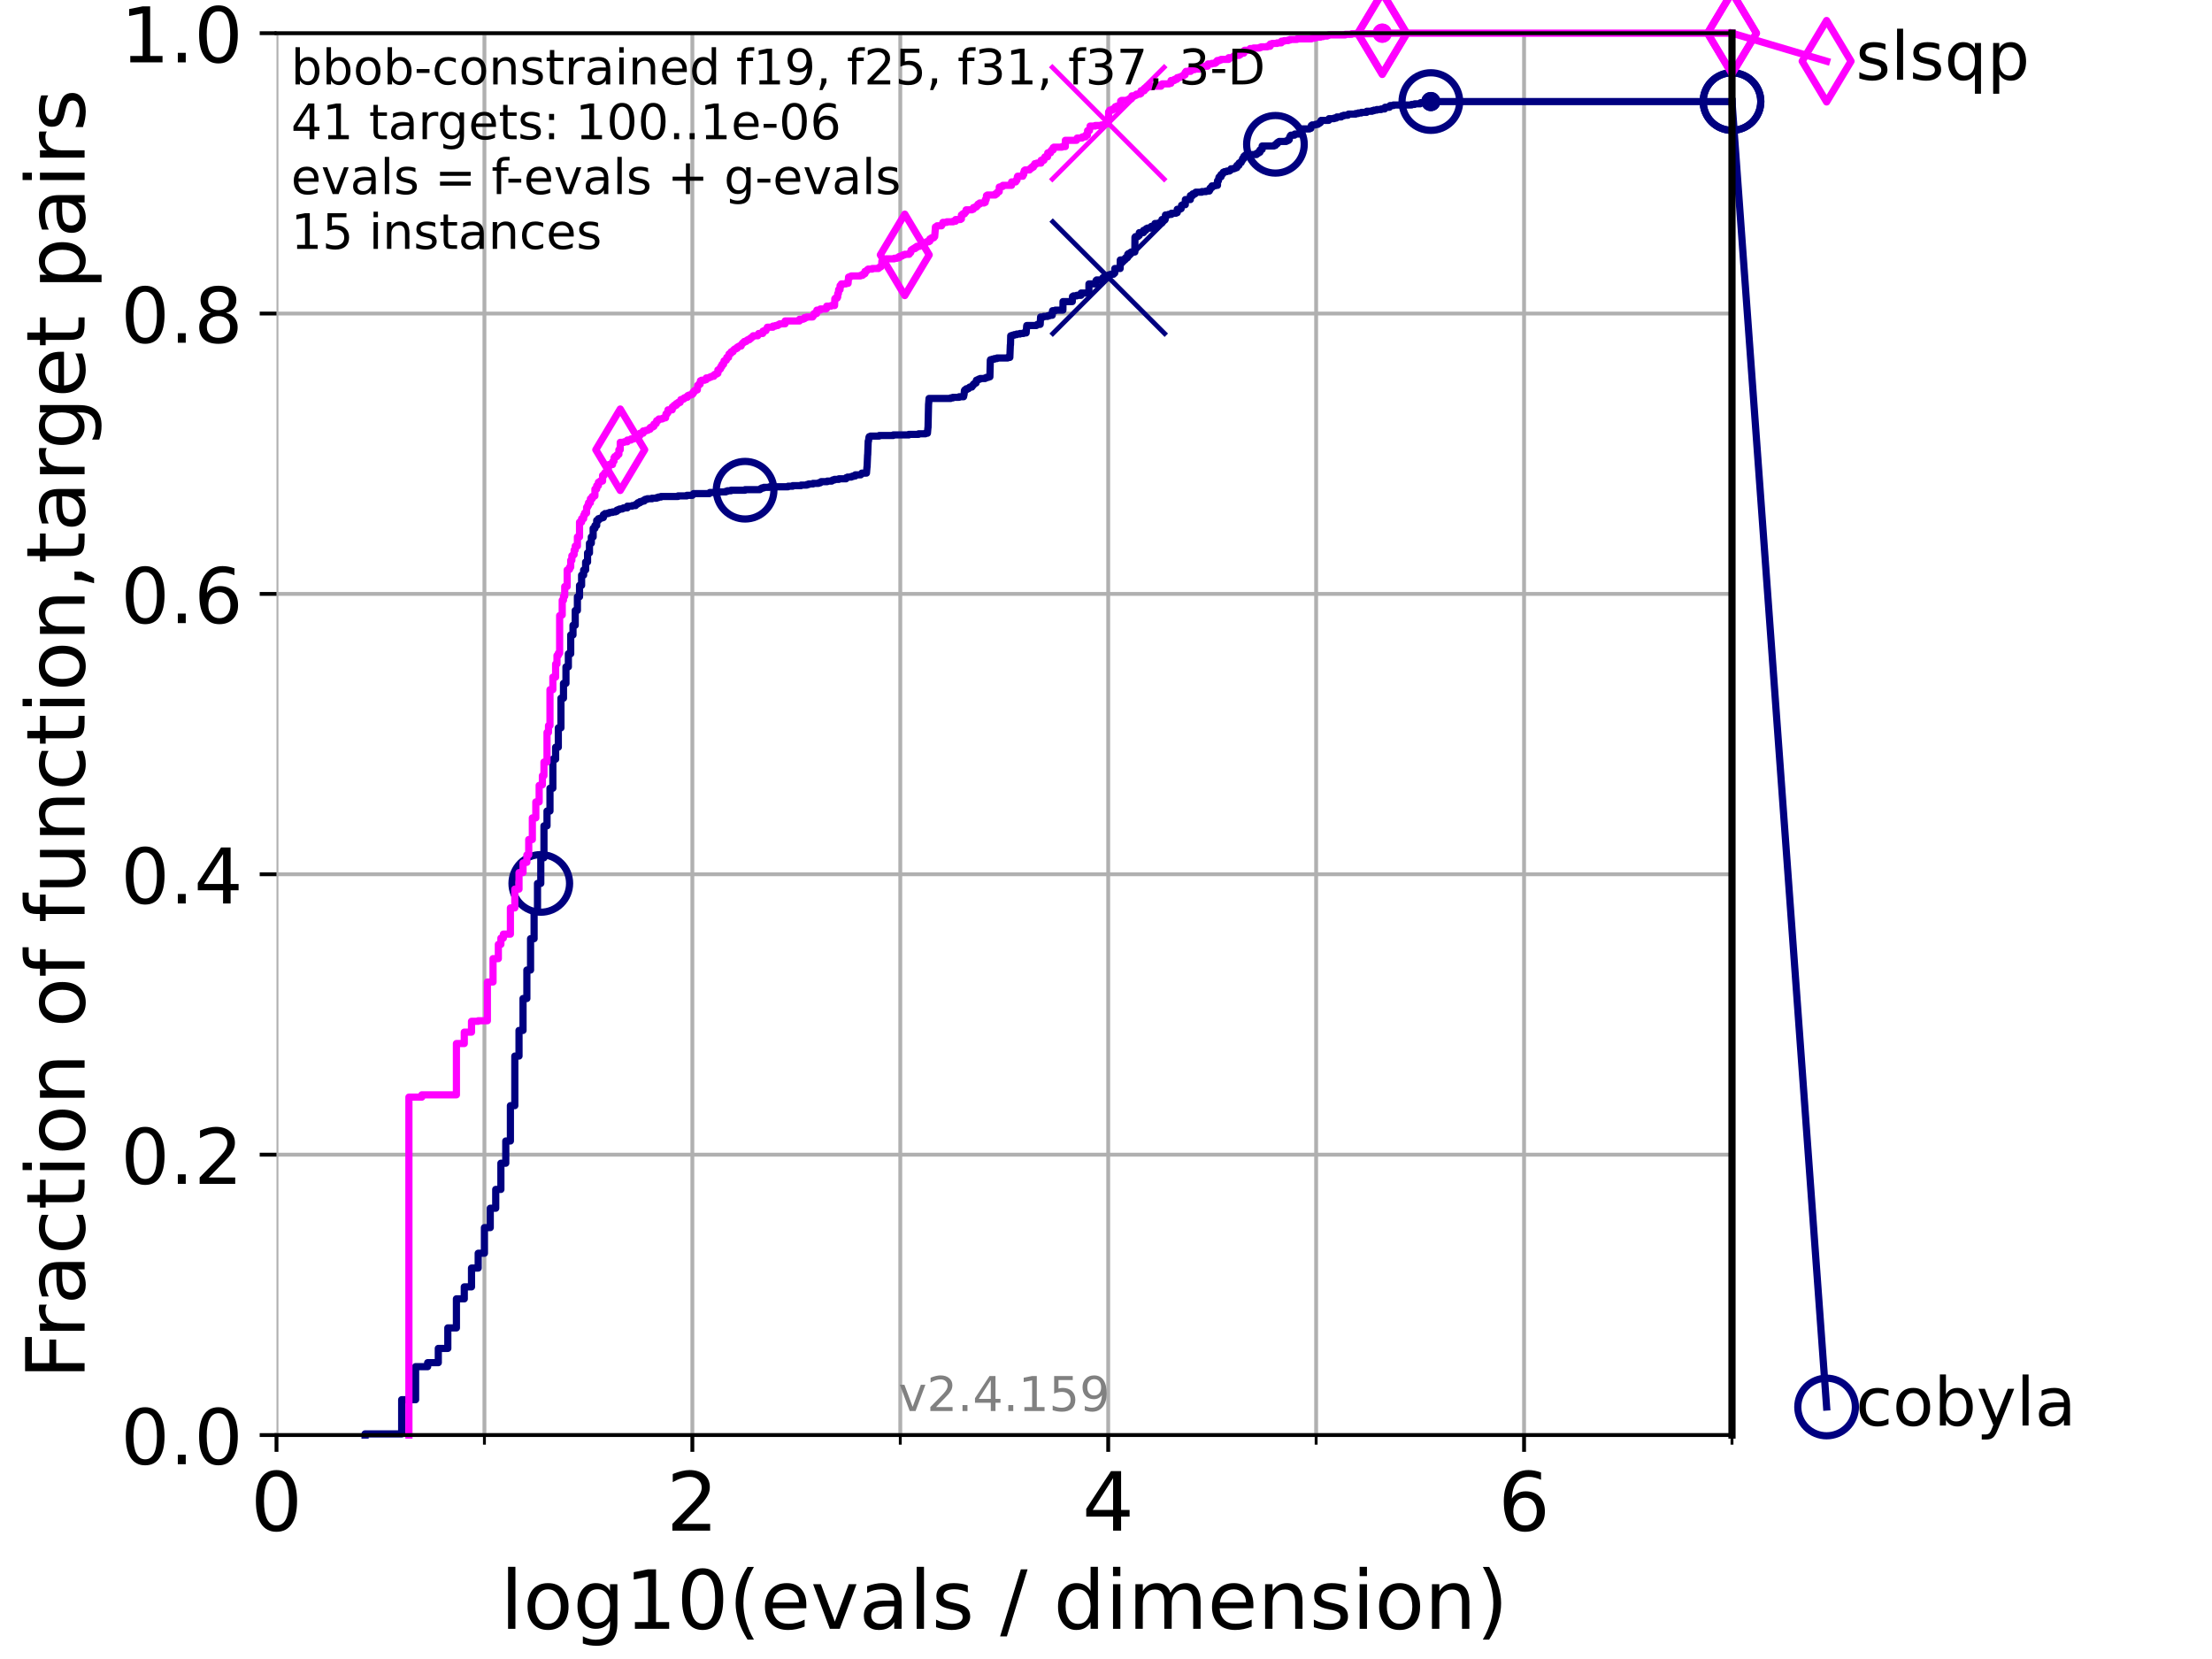 <?xml version="1.0" encoding="utf-8" standalone="no"?>
<!DOCTYPE svg PUBLIC "-//W3C//DTD SVG 1.1//EN"
  "http://www.w3.org/Graphics/SVG/1.1/DTD/svg11.dtd">
<!-- Created with matplotlib (https://matplotlib.org/) -->
<svg height="345.6pt" version="1.1" viewBox="0 0 460.8 345.6" width="460.8pt" xmlns="http://www.w3.org/2000/svg" xmlns:xlink="http://www.w3.org/1999/xlink">
 <defs>
  <style type="text/css">*{stroke-linecap:butt;stroke-linejoin:round;}</style>
 </defs>
 <g id="figure_1">
  <g id="patch_1">
   <path d="M 0 345.6 
L 460.8 345.6 
L 460.8 0 
L 0 0 
z
" style="fill:#ffffff;"/>
  </g>
  <g id="axes_1">
   <g id="patch_2">
    <path d="M 57.6 298.944 
L 360.806 298.944 
L 360.806 6.912 
L 57.6 6.912 
z
" style="fill:#ffffff;"/>
   </g>
   <g id="matplotlib.axis_1">
    <g id="xtick_1">
     <g id="line2d_1">
      <path clip-path="url(#p43c49669b1)" d="M 57.6 298.944 
L 57.6 6.912 
" style="fill:none;stroke:#b0b0b0;stroke-linecap:square;stroke-width:0.8;"/>
     </g>
     <g id="line2d_2">
      <defs>
       <path d="M 0 0 
L 0 3.5 
" id="ma3cb3f1a45" style="stroke:#000000;stroke-width:0.8;"/>
      </defs>
      <g>
       <use style="stroke:#000000;stroke-width:0.8;" x="57.6" xlink:href="#ma3cb3f1a45" y="298.944"/>
      </g>
     </g>
     <g id="text_1">
      <!-- 0 -->
      <g transform="translate(52.192 318.861)scale(0.17 -0.17)">
       <defs>
        <path d="M 31.781 66.406 
Q 24.172 66.406 20.328 58.906 
Q 16.5 51.422 16.5 36.375 
Q 16.5 21.391 20.328 13.891 
Q 24.172 6.391 31.781 6.391 
Q 39.453 6.391 43.281 13.891 
Q 47.125 21.391 47.125 36.375 
Q 47.125 51.422 43.281 58.906 
Q 39.453 66.406 31.781 66.406 
z
M 31.781 74.219 
Q 44.047 74.219 50.516 64.516 
Q 56.984 54.828 56.984 36.375 
Q 56.984 17.969 50.516 8.266 
Q 44.047 -1.422 31.781 -1.422 
Q 19.531 -1.422 13.062 8.266 
Q 6.594 17.969 6.594 36.375 
Q 6.594 54.828 13.062 64.516 
Q 19.531 74.219 31.781 74.219 
z
" id="DejaVuSans-48"/>
       </defs>
       <use xlink:href="#DejaVuSans-48"/>
      </g>
     </g>
    </g>
    <g id="xtick_2">
     <g id="line2d_3">
      <path clip-path="url(#p43c49669b1)" d="M 144.23 298.944 
L 144.23 6.912 
" style="fill:none;stroke:#b0b0b0;stroke-linecap:square;stroke-width:0.8;"/>
     </g>
     <g id="line2d_4">
      <g>
       <use style="stroke:#000000;stroke-width:0.8;" x="144.23" xlink:href="#ma3cb3f1a45" y="298.944"/>
      </g>
     </g>
     <g id="text_2">
      <!-- 2 -->
      <g transform="translate(138.822 318.861)scale(0.17 -0.17)">
       <defs>
        <path d="M 19.188 8.297 
L 53.609 8.297 
L 53.609 0 
L 7.328 0 
L 7.328 8.297 
Q 12.938 14.109 22.625 23.891 
Q 32.328 33.688 34.812 36.531 
Q 39.547 41.844 41.422 45.531 
Q 43.312 49.219 43.312 52.781 
Q 43.312 58.594 39.234 62.25 
Q 35.156 65.922 28.609 65.922 
Q 23.969 65.922 18.812 64.312 
Q 13.672 62.703 7.812 59.422 
L 7.812 69.391 
Q 13.766 71.781 18.938 73 
Q 24.125 74.219 28.422 74.219 
Q 39.75 74.219 46.484 68.547 
Q 53.219 62.891 53.219 53.422 
Q 53.219 48.922 51.531 44.891 
Q 49.859 40.875 45.406 35.406 
Q 44.188 33.984 37.641 27.219 
Q 31.109 20.453 19.188 8.297 
z
" id="DejaVuSans-50"/>
       </defs>
       <use xlink:href="#DejaVuSans-50"/>
      </g>
     </g>
    </g>
    <g id="xtick_3">
     <g id="line2d_5">
      <path clip-path="url(#p43c49669b1)" d="M 230.861 298.944 
L 230.861 6.912 
" style="fill:none;stroke:#b0b0b0;stroke-linecap:square;stroke-width:0.8;"/>
     </g>
     <g id="line2d_6">
      <g>
       <use style="stroke:#000000;stroke-width:0.8;" x="230.861" xlink:href="#ma3cb3f1a45" y="298.944"/>
      </g>
     </g>
     <g id="text_3">
      <!-- 4 -->
      <g transform="translate(225.453 318.861)scale(0.17 -0.17)">
       <defs>
        <path d="M 37.797 64.312 
L 12.891 25.391 
L 37.797 25.391 
z
M 35.203 72.906 
L 47.609 72.906 
L 47.609 25.391 
L 58.016 25.391 
L 58.016 17.188 
L 47.609 17.188 
L 47.609 0 
L 37.797 0 
L 37.797 17.188 
L 4.891 17.188 
L 4.891 26.703 
z
" id="DejaVuSans-52"/>
       </defs>
       <use xlink:href="#DejaVuSans-52"/>
      </g>
     </g>
    </g>
    <g id="xtick_4">
     <g id="line2d_7">
      <path clip-path="url(#p43c49669b1)" d="M 317.491 298.944 
L 317.491 6.912 
" style="fill:none;stroke:#b0b0b0;stroke-linecap:square;stroke-width:0.8;"/>
     </g>
     <g id="line2d_8">
      <g>
       <use style="stroke:#000000;stroke-width:0.8;" x="317.491" xlink:href="#ma3cb3f1a45" y="298.944"/>
      </g>
     </g>
     <g id="text_4">
      <!-- 6 -->
      <g transform="translate(312.083 318.861)scale(0.17 -0.17)">
       <defs>
        <path d="M 33.016 40.375 
Q 26.375 40.375 22.484 35.828 
Q 18.609 31.297 18.609 23.391 
Q 18.609 15.531 22.484 10.953 
Q 26.375 6.391 33.016 6.391 
Q 39.656 6.391 43.531 10.953 
Q 47.406 15.531 47.406 23.391 
Q 47.406 31.297 43.531 35.828 
Q 39.656 40.375 33.016 40.375 
z
M 52.594 71.297 
L 52.594 62.312 
Q 48.875 64.062 45.094 64.984 
Q 41.312 65.922 37.594 65.922 
Q 27.828 65.922 22.672 59.328 
Q 17.531 52.734 16.797 39.406 
Q 19.672 43.656 24.016 45.922 
Q 28.375 48.188 33.594 48.188 
Q 44.578 48.188 50.953 41.516 
Q 57.328 34.859 57.328 23.391 
Q 57.328 12.156 50.688 5.359 
Q 44.047 -1.422 33.016 -1.422 
Q 20.359 -1.422 13.672 8.266 
Q 6.984 17.969 6.984 36.375 
Q 6.984 53.656 15.188 63.938 
Q 23.391 74.219 37.203 74.219 
Q 40.922 74.219 44.703 73.484 
Q 48.484 72.75 52.594 71.297 
z
" id="DejaVuSans-54"/>
       </defs>
       <use xlink:href="#DejaVuSans-54"/>
      </g>
     </g>
    </g>
    <g id="xtick_5">
     <g id="line2d_9">
      <path clip-path="url(#p43c49669b1)" d="M 100.915 298.944 
L 100.915 6.912 
" style="fill:none;stroke:#b0b0b0;stroke-linecap:square;stroke-width:0.8;"/>
     </g>
     <g id="line2d_10">
      <defs>
       <path d="M 0 0 
L 0 2 
" id="m16c07f00c4" style="stroke:#000000;stroke-width:0.6;"/>
      </defs>
      <g>
       <use style="stroke:#000000;stroke-width:0.6;" x="100.915" xlink:href="#m16c07f00c4" y="298.944"/>
      </g>
     </g>
    </g>
    <g id="xtick_6">
     <g id="line2d_11">
      <path clip-path="url(#p43c49669b1)" d="M 187.546 298.944 
L 187.546 6.912 
" style="fill:none;stroke:#b0b0b0;stroke-linecap:square;stroke-width:0.8;"/>
     </g>
     <g id="line2d_12">
      <g>
       <use style="stroke:#000000;stroke-width:0.6;" x="187.546" xlink:href="#m16c07f00c4" y="298.944"/>
      </g>
     </g>
    </g>
    <g id="xtick_7">
     <g id="line2d_13">
      <path clip-path="url(#p43c49669b1)" d="M 274.176 298.944 
L 274.176 6.912 
" style="fill:none;stroke:#b0b0b0;stroke-linecap:square;stroke-width:0.8;"/>
     </g>
     <g id="line2d_14">
      <g>
       <use style="stroke:#000000;stroke-width:0.6;" x="274.176" xlink:href="#m16c07f00c4" y="298.944"/>
      </g>
     </g>
    </g>
    <g id="xtick_8">
     <g id="line2d_15">
      <path clip-path="url(#p43c49669b1)" d="M 360.806 298.944 
L 360.806 6.912 
" style="fill:none;stroke:#b0b0b0;stroke-linecap:square;stroke-width:0.8;"/>
     </g>
     <g id="line2d_16">
      <g>
       <use style="stroke:#000000;stroke-width:0.6;" x="360.806" xlink:href="#m16c07f00c4" y="298.944"/>
      </g>
     </g>
    </g>
    <g id="text_5">
     <!-- log10(evals / dimension) -->
     <g transform="translate(104.239 339.314)scale(0.17 -0.17)">
      <defs>
       <path d="M 9.422 75.984 
L 18.406 75.984 
L 18.406 0 
L 9.422 0 
z
" id="DejaVuSans-108"/>
       <path d="M 30.609 48.391 
Q 23.391 48.391 19.188 42.75 
Q 14.984 37.109 14.984 27.297 
Q 14.984 17.484 19.156 11.844 
Q 23.344 6.203 30.609 6.203 
Q 37.797 6.203 41.984 11.859 
Q 46.188 17.531 46.188 27.297 
Q 46.188 37.016 41.984 42.703 
Q 37.797 48.391 30.609 48.391 
z
M 30.609 56 
Q 42.328 56 49.016 48.375 
Q 55.719 40.766 55.719 27.297 
Q 55.719 13.875 49.016 6.219 
Q 42.328 -1.422 30.609 -1.422 
Q 18.844 -1.422 12.172 6.219 
Q 5.516 13.875 5.516 27.297 
Q 5.516 40.766 12.172 48.375 
Q 18.844 56 30.609 56 
z
" id="DejaVuSans-111"/>
       <path d="M 45.406 27.984 
Q 45.406 37.75 41.375 43.109 
Q 37.359 48.484 30.078 48.484 
Q 22.859 48.484 18.828 43.109 
Q 14.797 37.75 14.797 27.984 
Q 14.797 18.266 18.828 12.891 
Q 22.859 7.516 30.078 7.516 
Q 37.359 7.516 41.375 12.891 
Q 45.406 18.266 45.406 27.984 
z
M 54.391 6.781 
Q 54.391 -7.172 48.188 -13.984 
Q 42 -20.797 29.203 -20.797 
Q 24.469 -20.797 20.266 -20.094 
Q 16.062 -19.391 12.109 -17.922 
L 12.109 -9.188 
Q 16.062 -11.328 19.922 -12.344 
Q 23.781 -13.375 27.781 -13.375 
Q 36.625 -13.375 41.016 -8.766 
Q 45.406 -4.156 45.406 5.172 
L 45.406 9.625 
Q 42.625 4.781 38.281 2.391 
Q 33.938 0 27.875 0 
Q 17.828 0 11.672 7.656 
Q 5.516 15.328 5.516 27.984 
Q 5.516 40.672 11.672 48.328 
Q 17.828 56 27.875 56 
Q 33.938 56 38.281 53.609 
Q 42.625 51.219 45.406 46.391 
L 45.406 54.688 
L 54.391 54.688 
z
" id="DejaVuSans-103"/>
       <path d="M 12.406 8.297 
L 28.516 8.297 
L 28.516 63.922 
L 10.984 60.406 
L 10.984 69.391 
L 28.422 72.906 
L 38.281 72.906 
L 38.281 8.297 
L 54.391 8.297 
L 54.391 0 
L 12.406 0 
z
" id="DejaVuSans-49"/>
       <path d="M 31 75.875 
Q 24.469 64.656 21.281 53.656 
Q 18.109 42.672 18.109 31.391 
Q 18.109 20.125 21.312 9.062 
Q 24.516 -2 31 -13.188 
L 23.188 -13.188 
Q 15.875 -1.703 12.234 9.375 
Q 8.594 20.453 8.594 31.391 
Q 8.594 42.281 12.203 53.312 
Q 15.828 64.359 23.188 75.875 
z
" id="DejaVuSans-40"/>
       <path d="M 56.203 29.594 
L 56.203 25.203 
L 14.891 25.203 
Q 15.484 15.922 20.484 11.062 
Q 25.484 6.203 34.422 6.203 
Q 39.594 6.203 44.453 7.469 
Q 49.312 8.734 54.109 11.281 
L 54.109 2.781 
Q 49.266 0.734 44.188 -0.344 
Q 39.109 -1.422 33.891 -1.422 
Q 20.797 -1.422 13.156 6.188 
Q 5.516 13.812 5.516 26.812 
Q 5.516 40.234 12.766 48.109 
Q 20.016 56 32.328 56 
Q 43.359 56 49.781 48.891 
Q 56.203 41.797 56.203 29.594 
z
M 47.219 32.234 
Q 47.125 39.594 43.094 43.984 
Q 39.062 48.391 32.422 48.391 
Q 24.906 48.391 20.391 44.141 
Q 15.875 39.891 15.188 32.172 
z
" id="DejaVuSans-101"/>
       <path d="M 2.984 54.688 
L 12.5 54.688 
L 29.594 8.797 
L 46.688 54.688 
L 56.203 54.688 
L 35.688 0 
L 23.484 0 
z
" id="DejaVuSans-118"/>
       <path d="M 34.281 27.484 
Q 23.391 27.484 19.188 25 
Q 14.984 22.516 14.984 16.5 
Q 14.984 11.719 18.141 8.906 
Q 21.297 6.109 26.703 6.109 
Q 34.188 6.109 38.703 11.406 
Q 43.219 16.703 43.219 25.484 
L 43.219 27.484 
z
M 52.203 31.203 
L 52.203 0 
L 43.219 0 
L 43.219 8.297 
Q 40.141 3.328 35.547 0.953 
Q 30.953 -1.422 24.312 -1.422 
Q 15.922 -1.422 10.953 3.297 
Q 6 8.016 6 15.922 
Q 6 25.141 12.172 29.828 
Q 18.359 34.516 30.609 34.516 
L 43.219 34.516 
L 43.219 35.406 
Q 43.219 41.609 39.141 45 
Q 35.062 48.391 27.688 48.391 
Q 23 48.391 18.547 47.266 
Q 14.109 46.141 10.016 43.891 
L 10.016 52.203 
Q 14.938 54.109 19.578 55.047 
Q 24.219 56 28.609 56 
Q 40.484 56 46.344 49.844 
Q 52.203 43.703 52.203 31.203 
z
" id="DejaVuSans-97"/>
       <path d="M 44.281 53.078 
L 44.281 44.578 
Q 40.484 46.531 36.375 47.5 
Q 32.281 48.484 27.875 48.484 
Q 21.188 48.484 17.844 46.438 
Q 14.5 44.391 14.5 40.281 
Q 14.5 37.156 16.891 35.375 
Q 19.281 33.594 26.516 31.984 
L 29.594 31.297 
Q 39.156 29.25 43.188 25.516 
Q 47.219 21.781 47.219 15.094 
Q 47.219 7.469 41.188 3.016 
Q 35.156 -1.422 24.609 -1.422 
Q 20.219 -1.422 15.453 -0.562 
Q 10.688 0.297 5.422 2 
L 5.422 11.281 
Q 10.406 8.688 15.234 7.391 
Q 20.062 6.109 24.812 6.109 
Q 31.156 6.109 34.562 8.281 
Q 37.984 10.453 37.984 14.406 
Q 37.984 18.062 35.516 20.016 
Q 33.062 21.969 24.703 23.781 
L 21.578 24.516 
Q 13.234 26.266 9.516 29.906 
Q 5.812 33.547 5.812 39.891 
Q 5.812 47.609 11.281 51.797 
Q 16.75 56 26.812 56 
Q 31.781 56 36.172 55.266 
Q 40.578 54.547 44.281 53.078 
z
" id="DejaVuSans-115"/>
       <path id="DejaVuSans-32"/>
       <path d="M 25.391 72.906 
L 33.688 72.906 
L 8.297 -9.281 
L 0 -9.281 
z
" id="DejaVuSans-47"/>
       <path d="M 45.406 46.391 
L 45.406 75.984 
L 54.391 75.984 
L 54.391 0 
L 45.406 0 
L 45.406 8.203 
Q 42.578 3.328 38.25 0.953 
Q 33.938 -1.422 27.875 -1.422 
Q 17.969 -1.422 11.734 6.484 
Q 5.516 14.406 5.516 27.297 
Q 5.516 40.188 11.734 48.094 
Q 17.969 56 27.875 56 
Q 33.938 56 38.25 53.625 
Q 42.578 51.266 45.406 46.391 
z
M 14.797 27.297 
Q 14.797 17.391 18.875 11.75 
Q 22.953 6.109 30.078 6.109 
Q 37.203 6.109 41.297 11.75 
Q 45.406 17.391 45.406 27.297 
Q 45.406 37.203 41.297 42.844 
Q 37.203 48.484 30.078 48.484 
Q 22.953 48.484 18.875 42.844 
Q 14.797 37.203 14.797 27.297 
z
" id="DejaVuSans-100"/>
       <path d="M 9.422 54.688 
L 18.406 54.688 
L 18.406 0 
L 9.422 0 
z
M 9.422 75.984 
L 18.406 75.984 
L 18.406 64.594 
L 9.422 64.594 
z
" id="DejaVuSans-105"/>
       <path d="M 52 44.188 
Q 55.375 50.25 60.062 53.125 
Q 64.75 56 71.094 56 
Q 79.641 56 84.281 50.016 
Q 88.922 44.047 88.922 33.016 
L 88.922 0 
L 79.891 0 
L 79.891 32.719 
Q 79.891 40.578 77.094 44.375 
Q 74.312 48.188 68.609 48.188 
Q 61.625 48.188 57.562 43.547 
Q 53.516 38.922 53.516 30.906 
L 53.516 0 
L 44.484 0 
L 44.484 32.719 
Q 44.484 40.625 41.703 44.406 
Q 38.922 48.188 33.109 48.188 
Q 26.219 48.188 22.156 43.531 
Q 18.109 38.875 18.109 30.906 
L 18.109 0 
L 9.078 0 
L 9.078 54.688 
L 18.109 54.688 
L 18.109 46.188 
Q 21.188 51.219 25.484 53.609 
Q 29.781 56 35.688 56 
Q 41.656 56 45.828 52.969 
Q 50 49.953 52 44.188 
z
" id="DejaVuSans-109"/>
       <path d="M 54.891 33.016 
L 54.891 0 
L 45.906 0 
L 45.906 32.719 
Q 45.906 40.484 42.875 44.328 
Q 39.844 48.188 33.797 48.188 
Q 26.516 48.188 22.312 43.547 
Q 18.109 38.922 18.109 30.906 
L 18.109 0 
L 9.078 0 
L 9.078 54.688 
L 18.109 54.688 
L 18.109 46.188 
Q 21.344 51.125 25.703 53.562 
Q 30.078 56 35.797 56 
Q 45.219 56 50.047 50.172 
Q 54.891 44.344 54.891 33.016 
z
" id="DejaVuSans-110"/>
       <path d="M 8.016 75.875 
L 15.828 75.875 
Q 23.141 64.359 26.781 53.312 
Q 30.422 42.281 30.422 31.391 
Q 30.422 20.453 26.781 9.375 
Q 23.141 -1.703 15.828 -13.188 
L 8.016 -13.188 
Q 14.5 -2 17.703 9.062 
Q 20.906 20.125 20.906 31.391 
Q 20.906 42.672 17.703 53.656 
Q 14.5 64.656 8.016 75.875 
z
" id="DejaVuSans-41"/>
      </defs>
      <use xlink:href="#DejaVuSans-108"/>
      <use x="27.783" xlink:href="#DejaVuSans-111"/>
      <use x="88.965" xlink:href="#DejaVuSans-103"/>
      <use x="152.441" xlink:href="#DejaVuSans-49"/>
      <use x="216.064" xlink:href="#DejaVuSans-48"/>
      <use x="279.688" xlink:href="#DejaVuSans-40"/>
      <use x="318.701" xlink:href="#DejaVuSans-101"/>
      <use x="380.225" xlink:href="#DejaVuSans-118"/>
      <use x="439.404" xlink:href="#DejaVuSans-97"/>
      <use x="500.684" xlink:href="#DejaVuSans-108"/>
      <use x="528.467" xlink:href="#DejaVuSans-115"/>
      <use x="580.566" xlink:href="#DejaVuSans-32"/>
      <use x="612.354" xlink:href="#DejaVuSans-47"/>
      <use x="646.045" xlink:href="#DejaVuSans-32"/>
      <use x="677.832" xlink:href="#DejaVuSans-100"/>
      <use x="741.309" xlink:href="#DejaVuSans-105"/>
      <use x="769.092" xlink:href="#DejaVuSans-109"/>
      <use x="866.504" xlink:href="#DejaVuSans-101"/>
      <use x="928.027" xlink:href="#DejaVuSans-110"/>
      <use x="991.406" xlink:href="#DejaVuSans-115"/>
      <use x="1043.506" xlink:href="#DejaVuSans-105"/>
      <use x="1071.289" xlink:href="#DejaVuSans-111"/>
      <use x="1132.471" xlink:href="#DejaVuSans-110"/>
      <use x="1195.85" xlink:href="#DejaVuSans-41"/>
     </g>
    </g>
   </g>
   <g id="matplotlib.axis_2">
    <g id="ytick_1">
     <g id="line2d_17">
      <path clip-path="url(#p43c49669b1)" d="M 57.6 298.944 
L 360.806 298.944 
" style="fill:none;stroke:#b0b0b0;stroke-linecap:square;stroke-width:0.8;"/>
     </g>
     <g id="line2d_18">
      <defs>
       <path d="M 0 0 
L -3.5 0 
" id="m7ac65e0028" style="stroke:#000000;stroke-width:0.8;"/>
      </defs>
      <g>
       <use style="stroke:#000000;stroke-width:0.8;" x="57.6" xlink:href="#m7ac65e0028" y="298.944"/>
      </g>
     </g>
     <g id="text_6">
      <!-- 0.0 -->
      <g transform="translate(25.155 305.023)scale(0.16 -0.16)">
       <defs>
        <path d="M 10.688 12.406 
L 21 12.406 
L 21 0 
L 10.688 0 
z
" id="DejaVuSans-46"/>
       </defs>
       <use xlink:href="#DejaVuSans-48"/>
       <use x="63.623" xlink:href="#DejaVuSans-46"/>
       <use x="95.41" xlink:href="#DejaVuSans-48"/>
      </g>
     </g>
    </g>
    <g id="ytick_2">
     <g id="line2d_19">
      <path clip-path="url(#p43c49669b1)" d="M 57.6 240.538 
L 360.806 240.538 
" style="fill:none;stroke:#b0b0b0;stroke-linecap:square;stroke-width:0.8;"/>
     </g>
     <g id="line2d_20">
      <g>
       <use style="stroke:#000000;stroke-width:0.8;" x="57.6" xlink:href="#m7ac65e0028" y="240.538"/>
      </g>
     </g>
     <g id="text_7">
      <!-- 0.2 -->
      <g transform="translate(25.155 246.616)scale(0.16 -0.16)">
       <use xlink:href="#DejaVuSans-48"/>
       <use x="63.623" xlink:href="#DejaVuSans-46"/>
       <use x="95.41" xlink:href="#DejaVuSans-50"/>
      </g>
     </g>
    </g>
    <g id="ytick_3">
     <g id="line2d_21">
      <path clip-path="url(#p43c49669b1)" d="M 57.6 182.131 
L 360.806 182.131 
" style="fill:none;stroke:#b0b0b0;stroke-linecap:square;stroke-width:0.8;"/>
     </g>
     <g id="line2d_22">
      <g>
       <use style="stroke:#000000;stroke-width:0.8;" x="57.6" xlink:href="#m7ac65e0028" y="182.131"/>
      </g>
     </g>
     <g id="text_8">
      <!-- 0.4 -->
      <g transform="translate(25.155 188.21)scale(0.16 -0.16)">
       <use xlink:href="#DejaVuSans-48"/>
       <use x="63.623" xlink:href="#DejaVuSans-46"/>
       <use x="95.41" xlink:href="#DejaVuSans-52"/>
      </g>
     </g>
    </g>
    <g id="ytick_4">
     <g id="line2d_23">
      <path clip-path="url(#p43c49669b1)" d="M 57.6 123.725 
L 360.806 123.725 
" style="fill:none;stroke:#b0b0b0;stroke-linecap:square;stroke-width:0.8;"/>
     </g>
     <g id="line2d_24">
      <g>
       <use style="stroke:#000000;stroke-width:0.8;" x="57.6" xlink:href="#m7ac65e0028" y="123.725"/>
      </g>
     </g>
     <g id="text_9">
      <!-- 0.6 -->
      <g transform="translate(25.155 129.804)scale(0.16 -0.16)">
       <use xlink:href="#DejaVuSans-48"/>
       <use x="63.623" xlink:href="#DejaVuSans-46"/>
       <use x="95.41" xlink:href="#DejaVuSans-54"/>
      </g>
     </g>
    </g>
    <g id="ytick_5">
     <g id="line2d_25">
      <path clip-path="url(#p43c49669b1)" d="M 57.6 65.318 
L 360.806 65.318 
" style="fill:none;stroke:#b0b0b0;stroke-linecap:square;stroke-width:0.8;"/>
     </g>
     <g id="line2d_26">
      <g>
       <use style="stroke:#000000;stroke-width:0.8;" x="57.6" xlink:href="#m7ac65e0028" y="65.318"/>
      </g>
     </g>
     <g id="text_10">
      <!-- 0.8 -->
      <g transform="translate(25.155 71.397)scale(0.16 -0.16)">
       <defs>
        <path d="M 31.781 34.625 
Q 24.75 34.625 20.719 30.859 
Q 16.703 27.094 16.703 20.516 
Q 16.703 13.922 20.719 10.156 
Q 24.75 6.391 31.781 6.391 
Q 38.812 6.391 42.859 10.172 
Q 46.922 13.969 46.922 20.516 
Q 46.922 27.094 42.891 30.859 
Q 38.875 34.625 31.781 34.625 
z
M 21.922 38.812 
Q 15.578 40.375 12.031 44.719 
Q 8.5 49.078 8.5 55.328 
Q 8.5 64.062 14.719 69.141 
Q 20.953 74.219 31.781 74.219 
Q 42.672 74.219 48.875 69.141 
Q 55.078 64.062 55.078 55.328 
Q 55.078 49.078 51.531 44.719 
Q 48 40.375 41.703 38.812 
Q 48.828 37.156 52.797 32.312 
Q 56.781 27.484 56.781 20.516 
Q 56.781 9.906 50.312 4.234 
Q 43.844 -1.422 31.781 -1.422 
Q 19.734 -1.422 13.25 4.234 
Q 6.781 9.906 6.781 20.516 
Q 6.781 27.484 10.781 32.312 
Q 14.797 37.156 21.922 38.812 
z
M 18.312 54.391 
Q 18.312 48.734 21.844 45.562 
Q 25.391 42.391 31.781 42.391 
Q 38.141 42.391 41.719 45.562 
Q 45.312 48.734 45.312 54.391 
Q 45.312 60.062 41.719 63.234 
Q 38.141 66.406 31.781 66.406 
Q 25.391 66.406 21.844 63.234 
Q 18.312 60.062 18.312 54.391 
z
" id="DejaVuSans-56"/>
       </defs>
       <use xlink:href="#DejaVuSans-48"/>
       <use x="63.623" xlink:href="#DejaVuSans-46"/>
       <use x="95.41" xlink:href="#DejaVuSans-56"/>
      </g>
     </g>
    </g>
    <g id="ytick_6">
     <g id="line2d_27">
      <path clip-path="url(#p43c49669b1)" d="M 57.6 6.912 
L 360.806 6.912 
" style="fill:none;stroke:#b0b0b0;stroke-linecap:square;stroke-width:0.8;"/>
     </g>
     <g id="line2d_28">
      <g>
       <use style="stroke:#000000;stroke-width:0.8;" x="57.6" xlink:href="#m7ac65e0028" y="6.912"/>
      </g>
     </g>
     <g id="text_11">
      <!-- 1.0 -->
      <g transform="translate(25.155 12.991)scale(0.16 -0.16)">
       <use xlink:href="#DejaVuSans-49"/>
       <use x="63.623" xlink:href="#DejaVuSans-46"/>
       <use x="95.41" xlink:href="#DejaVuSans-48"/>
      </g>
     </g>
    </g>
    <g id="text_12">
     <!-- Fraction of function,target pairs -->
     <g transform="translate(17.62 287.313)rotate(-90)scale(0.17 -0.17)">
      <defs>
       <path d="M 9.812 72.906 
L 51.703 72.906 
L 51.703 64.594 
L 19.672 64.594 
L 19.672 43.109 
L 48.578 43.109 
L 48.578 34.812 
L 19.672 34.812 
L 19.672 0 
L 9.812 0 
z
" id="DejaVuSans-70"/>
       <path d="M 41.109 46.297 
Q 39.594 47.172 37.812 47.578 
Q 36.031 48 33.891 48 
Q 26.266 48 22.188 43.047 
Q 18.109 38.094 18.109 28.812 
L 18.109 0 
L 9.078 0 
L 9.078 54.688 
L 18.109 54.688 
L 18.109 46.188 
Q 20.953 51.172 25.484 53.578 
Q 30.031 56 36.531 56 
Q 37.453 56 38.578 55.875 
Q 39.703 55.766 41.062 55.516 
z
" id="DejaVuSans-114"/>
       <path d="M 48.781 52.594 
L 48.781 44.188 
Q 44.969 46.297 41.141 47.344 
Q 37.312 48.391 33.406 48.391 
Q 24.656 48.391 19.812 42.844 
Q 14.984 37.312 14.984 27.297 
Q 14.984 17.281 19.812 11.734 
Q 24.656 6.203 33.406 6.203 
Q 37.312 6.203 41.141 7.25 
Q 44.969 8.297 48.781 10.406 
L 48.781 2.094 
Q 45.016 0.344 40.984 -0.531 
Q 36.969 -1.422 32.422 -1.422 
Q 20.062 -1.422 12.781 6.344 
Q 5.516 14.109 5.516 27.297 
Q 5.516 40.672 12.859 48.328 
Q 20.219 56 33.016 56 
Q 37.156 56 41.109 55.141 
Q 45.062 54.297 48.781 52.594 
z
" id="DejaVuSans-99"/>
       <path d="M 18.312 70.219 
L 18.312 54.688 
L 36.812 54.688 
L 36.812 47.703 
L 18.312 47.703 
L 18.312 18.016 
Q 18.312 11.328 20.141 9.422 
Q 21.969 7.516 27.594 7.516 
L 36.812 7.516 
L 36.812 0 
L 27.594 0 
Q 17.188 0 13.234 3.875 
Q 9.281 7.766 9.281 18.016 
L 9.281 47.703 
L 2.688 47.703 
L 2.688 54.688 
L 9.281 54.688 
L 9.281 70.219 
z
" id="DejaVuSans-116"/>
       <path d="M 37.109 75.984 
L 37.109 68.5 
L 28.516 68.5 
Q 23.688 68.5 21.797 66.547 
Q 19.922 64.594 19.922 59.516 
L 19.922 54.688 
L 34.719 54.688 
L 34.719 47.703 
L 19.922 47.703 
L 19.922 0 
L 10.891 0 
L 10.891 47.703 
L 2.297 47.703 
L 2.297 54.688 
L 10.891 54.688 
L 10.891 58.5 
Q 10.891 67.625 15.141 71.797 
Q 19.391 75.984 28.609 75.984 
z
" id="DejaVuSans-102"/>
       <path d="M 8.5 21.578 
L 8.5 54.688 
L 17.484 54.688 
L 17.484 21.922 
Q 17.484 14.156 20.5 10.266 
Q 23.531 6.391 29.594 6.391 
Q 36.859 6.391 41.078 11.031 
Q 45.312 15.672 45.312 23.688 
L 45.312 54.688 
L 54.297 54.688 
L 54.297 0 
L 45.312 0 
L 45.312 8.406 
Q 42.047 3.422 37.719 1 
Q 33.406 -1.422 27.688 -1.422 
Q 18.266 -1.422 13.375 4.438 
Q 8.5 10.297 8.5 21.578 
z
M 31.109 56 
z
" id="DejaVuSans-117"/>
       <path d="M 11.719 12.406 
L 22.016 12.406 
L 22.016 4 
L 14.016 -11.625 
L 7.719 -11.625 
L 11.719 4 
z
" id="DejaVuSans-44"/>
       <path d="M 18.109 8.203 
L 18.109 -20.797 
L 9.078 -20.797 
L 9.078 54.688 
L 18.109 54.688 
L 18.109 46.391 
Q 20.953 51.266 25.266 53.625 
Q 29.594 56 35.594 56 
Q 45.562 56 51.781 48.094 
Q 58.016 40.188 58.016 27.297 
Q 58.016 14.406 51.781 6.484 
Q 45.562 -1.422 35.594 -1.422 
Q 29.594 -1.422 25.266 0.953 
Q 20.953 3.328 18.109 8.203 
z
M 48.688 27.297 
Q 48.688 37.203 44.609 42.844 
Q 40.531 48.484 33.406 48.484 
Q 26.266 48.484 22.188 42.844 
Q 18.109 37.203 18.109 27.297 
Q 18.109 17.391 22.188 11.75 
Q 26.266 6.109 33.406 6.109 
Q 40.531 6.109 44.609 11.75 
Q 48.688 17.391 48.688 27.297 
z
" id="DejaVuSans-112"/>
      </defs>
      <use xlink:href="#DejaVuSans-70"/>
      <use x="50.27" xlink:href="#DejaVuSans-114"/>
      <use x="91.383" xlink:href="#DejaVuSans-97"/>
      <use x="152.662" xlink:href="#DejaVuSans-99"/>
      <use x="207.643" xlink:href="#DejaVuSans-116"/>
      <use x="246.852" xlink:href="#DejaVuSans-105"/>
      <use x="274.635" xlink:href="#DejaVuSans-111"/>
      <use x="335.816" xlink:href="#DejaVuSans-110"/>
      <use x="399.195" xlink:href="#DejaVuSans-32"/>
      <use x="430.982" xlink:href="#DejaVuSans-111"/>
      <use x="492.164" xlink:href="#DejaVuSans-102"/>
      <use x="527.369" xlink:href="#DejaVuSans-32"/>
      <use x="559.156" xlink:href="#DejaVuSans-102"/>
      <use x="594.361" xlink:href="#DejaVuSans-117"/>
      <use x="657.74" xlink:href="#DejaVuSans-110"/>
      <use x="721.119" xlink:href="#DejaVuSans-99"/>
      <use x="776.1" xlink:href="#DejaVuSans-116"/>
      <use x="815.309" xlink:href="#DejaVuSans-105"/>
      <use x="843.092" xlink:href="#DejaVuSans-111"/>
      <use x="904.273" xlink:href="#DejaVuSans-110"/>
      <use x="967.652" xlink:href="#DejaVuSans-44"/>
      <use x="999.439" xlink:href="#DejaVuSans-116"/>
      <use x="1038.648" xlink:href="#DejaVuSans-97"/>
      <use x="1099.928" xlink:href="#DejaVuSans-114"/>
      <use x="1139.291" xlink:href="#DejaVuSans-103"/>
      <use x="1202.768" xlink:href="#DejaVuSans-101"/>
      <use x="1264.291" xlink:href="#DejaVuSans-116"/>
      <use x="1303.5" xlink:href="#DejaVuSans-32"/>
      <use x="1335.287" xlink:href="#DejaVuSans-112"/>
      <use x="1398.764" xlink:href="#DejaVuSans-97"/>
      <use x="1460.043" xlink:href="#DejaVuSans-105"/>
      <use x="1487.826" xlink:href="#DejaVuSans-114"/>
      <use x="1528.939" xlink:href="#DejaVuSans-115"/>
     </g>
    </g>
   </g>
   <g id="line2d_29">
    <defs>
     <path d="M 0 1.5 
C 0.398 1.5 0.779 1.342 1.061 1.061 
C 1.342 0.779 1.5 0.398 1.5 0 
C 1.5 -0.398 1.342 -0.779 1.061 -1.061 
C 0.779 -1.342 0.398 -1.5 0 -1.5 
C -0.398 -1.5 -0.779 -1.342 -1.061 -1.061 
C -1.342 -0.779 -1.5 -0.398 -1.5 0 
C -1.5 0.398 -1.342 0.779 -1.061 1.061 
C -0.779 1.342 -0.398 1.5 0 1.5 
z
" id="mdd09939a2c" style="stroke:#000080;"/>
    </defs>
    <g>
     <use style="fill:#000080;stroke:#000080;" x="298.074" xlink:href="#mdd09939a2c" y="21.157"/>
     <use style="fill:#000080;stroke:#000080;" x="298.074" xlink:href="#mdd09939a2c" y="21.157"/>
    </g>
   </g>
   <g id="line2d_30">
    <path d="M 76.051 298.944 
L 76.051 298.707 
L 83.678 298.707 
L 83.678 291.584 
L 86.578 291.584 
L 86.578 284.699 
L 89.09 284.699 
L 89.09 283.868 
L 91.306 283.868 
L 91.306 280.9 
L 93.288 280.9 
L 93.288 276.626 
L 95.081 276.626 
L 95.081 270.572 
L 96.718 270.572 
L 96.718 268.079 
L 98.223 268.079 
L 98.223 264.161 
L 99.617 264.161 
L 99.617 261.075 
L 100.915 261.075 
L 100.915 255.733 
L 102.129 255.733 
L 102.129 251.697 
L 103.27 251.697 
L 103.27 247.779 
L 104.345 247.779 
L 104.345 242.318 
L 105.362 242.318 
L 105.362 237.689 
L 106.327 237.689 
L 106.327 230.328 
L 107.245 230.328 
L 107.245 220 
L 108.12 220 
L 108.12 214.658 
L 108.956 214.658 
L 108.956 208.01 
L 109.757 208.01 
L 109.757 202.075 
L 110.525 202.075 
L 110.525 195.546 
L 111.262 195.546 
L 111.262 189.847 
L 111.972 189.847 
L 111.972 184.031 
L 112.657 184.031 
L 112.657 178.689 
L 113.317 178.689 
L 113.317 172.041 
L 113.954 172.041 
L 113.954 168.954 
L 114.571 168.954 
L 114.571 164.206 
L 115.168 164.206 
L 115.168 158.151 
L 115.747 158.151 
L 115.747 155.658 
L 116.309 155.658 
L 116.309 151.622 
L 116.854 151.622 
L 116.854 145.449 
L 117.384 145.449 
L 117.384 142.363 
L 117.9 142.363 
L 117.9 138.92 
L 118.401 138.92 
L 118.401 136.19 
L 118.89 136.19 
L 118.89 132.272 
L 119.366 132.272 
L 119.366 130.254 
L 119.831 130.254 
L 119.831 127.167 
L 120.284 127.167 
L 120.284 124.318 
L 120.727 124.318 
L 120.727 121.944 
L 121.159 121.944 
L 121.159 119.807 
L 121.582 119.807 
L 121.582 118.739 
L 121.995 118.739 
L 121.995 117.077 
L 122.4 117.077 
L 122.4 115.178 
L 122.796 115.178 
L 122.796 113.159 
L 123.184 113.159 
L 123.184 111.854 
L 123.564 111.854 
L 123.564 110.073 
L 123.936 110.073 
L 123.936 109.479 
L 124.302 109.479 
L 124.302 108.411 
L 124.66 108.411 
L 124.66 108.055 
L 125.012 108.055 
L 125.012 107.936 
L 125.357 107.936 
L 125.357 107.817 
L 125.696 107.817 
L 125.696 107.224 
L 126.029 107.224 
L 126.029 106.986 
L 126.677 106.986 
L 126.677 106.868 
L 126.994 106.868 
L 126.994 106.749 
L 127.61 106.749 
L 127.61 106.63 
L 128.208 106.63 
L 128.208 106.512 
L 128.499 106.512 
L 128.499 106.274 
L 128.786 106.274 
L 128.786 106.155 
L 129.069 106.155 
L 129.069 106.037 
L 129.623 106.037 
L 129.623 105.918 
L 129.893 105.918 
L 129.893 105.799 
L 130.683 105.799 
L 130.683 105.443 
L 131.686 105.443 
L 131.686 105.324 
L 132.405 105.324 
L 132.405 105.087 
L 132.639 105.087 
L 132.639 104.968 
L 132.87 104.968 
L 132.87 104.731 
L 133.323 104.731 
L 133.323 104.493 
L 133.766 104.493 
L 133.766 104.375 
L 134.198 104.375 
L 134.198 104.137 
L 134.411 104.137 
L 134.411 104.019 
L 134.829 104.019 
L 134.829 103.9 
L 135.835 103.9 
L 135.835 103.781 
L 136.79 103.781 
L 136.79 103.662 
L 137.159 103.662 
L 137.159 103.544 
L 137.699 103.544 
L 137.699 103.425 
L 141.247 103.425 
L 141.247 103.306 
L 143.066 103.306 
L 143.066 103.188 
L 144.23 103.188 
L 144.23 103.069 
L 144.355 103.069 
L 144.355 102.95 
L 144.48 102.95 
L 144.48 102.831 
L 147.764 102.831 
L 147.868 102.594 
L 149.069 102.594 
L 149.069 102.475 
L 151.177 102.475 
L 151.177 102.357 
L 151.52 102.357 
L 151.52 102.238 
L 152.271 102.238 
L 152.271 102.119 
L 155.218 102.119 
L 155.218 102 
L 158.306 102 
L 158.306 101.882 
L 158.484 101.882 
L 158.484 101.763 
L 158.717 101.763 
L 158.717 101.644 
L 159.119 101.644 
L 159.119 101.526 
L 160.277 101.526 
L 160.277 101.407 
L 164.173 101.407 
L 164.173 101.288 
L 165.146 101.288 
L 165.146 101.169 
L 166.879 101.169 
L 166.879 101.051 
L 168.081 101.051 
L 168.081 100.932 
L 168.466 100.932 
L 168.466 100.813 
L 169.377 100.813 
L 169.377 100.695 
L 170.527 100.695 
L 170.527 100.576 
L 170.895 100.576 
L 170.895 100.457 
L 171.047 100.457 
L 171.047 100.338 
L 172.328 100.338 
L 172.328 100.22 
L 173.262 100.22 
L 173.262 100.101 
L 173.475 100.101 
L 173.475 99.982 
L 173.843 99.982 
L 173.843 99.864 
L 174.756 99.864 
L 174.756 99.745 
L 176.231 99.745 
L 176.277 99.508 
L 176.549 99.508 
L 176.549 99.389 
L 177.32 99.389 
L 177.32 99.27 
L 177.684 99.27 
L 177.684 99.151 
L 178.185 99.151 
L 178.185 98.914 
L 179.306 98.914 
L 179.306 98.795 
L 179.442 98.795 
L 179.538 98.558 
L 180.502 98.558 
L 180.611 97.252 
L 180.629 97.252 
L 180.737 94.759 
L 180.755 94.759 
L 180.863 91.91 
L 180.916 91.91 
L 181.023 91.079 
L 181.076 91.079 
L 181.076 90.96 
L 181.357 90.96 
L 181.357 90.842 
L 183.151 90.842 
L 183.151 90.723 
L 186.079 90.723 
L 186.079 90.604 
L 189.321 90.604 
L 189.321 90.485 
L 191.363 90.485 
L 191.363 90.367 
L 192.773 90.367 
L 192.773 90.248 
L 193.205 90.248 
L 193.307 89.061 
L 193.325 89.061 
L 193.436 84.194 
L 193.445 84.194 
L 193.536 83.007 
L 198.041 83.007 
L 198.041 82.888 
L 198.515 82.888 
L 198.515 82.769 
L 199.801 82.769 
L 199.801 82.65 
L 200.728 82.65 
L 200.834 82.176 
L 200.84 82.176 
L 200.908 81.345 
L 200.976 81.345 
L 200.976 81.226 
L 201.292 81.226 
L 201.292 80.988 
L 201.734 80.988 
L 201.734 80.87 
L 201.852 80.87 
L 201.852 80.751 
L 201.998 80.751 
L 201.998 80.632 
L 202.452 80.632 
L 202.537 80.395 
L 202.599 80.395 
L 202.599 80.276 
L 202.75 80.276 
L 202.773 80.039 
L 202.917 80.039 
L 202.917 79.92 
L 203.077 79.92 
L 203.077 79.801 
L 203.323 79.801 
L 203.398 79.208 
L 203.656 79.208 
L 203.656 79.089 
L 203.894 79.089 
L 203.894 78.97 
L 204.191 78.97 
L 204.191 78.852 
L 205.214 78.852 
L 205.214 78.733 
L 205.482 78.733 
L 205.482 78.614 
L 205.883 78.614 
L 205.883 78.495 
L 206.212 78.495 
L 206.3 75.053 
L 206.332 75.053 
L 206.332 74.934 
L 206.73 74.934 
L 206.73 74.815 
L 207.172 74.815 
L 207.172 74.697 
L 207.691 74.697 
L 207.691 74.578 
L 209.902 74.578 
L 209.902 74.459 
L 210.368 74.459 
L 210.472 71.848 
L 210.502 71.848 
L 210.55 69.948 
L 210.894 69.948 
L 210.894 69.829 
L 211.292 69.829 
L 211.292 69.711 
L 211.783 69.711 
L 211.783 69.592 
L 212.462 69.592 
L 212.462 69.473 
L 213.213 69.473 
L 213.213 69.355 
L 213.769 69.355 
L 213.875 67.93 
L 213.899 67.93 
L 213.899 67.811 
L 215.897 67.811 
L 215.897 67.693 
L 216.104 67.693 
L 216.104 67.574 
L 216.69 67.574 
L 216.777 66.031 
L 217.419 66.031 
L 217.419 65.912 
L 218.221 65.912 
L 218.221 65.793 
L 218.591 65.793 
L 218.591 65.675 
L 219.202 65.675 
L 219.26 64.725 
L 219.857 64.725 
L 219.857 64.606 
L 221.423 64.606 
L 221.444 62.825 
L 223.38 62.825 
L 223.423 61.757 
L 223.616 61.757 
L 223.616 61.638 
L 224.298 61.638 
L 224.298 61.52 
L 225.191 61.52 
L 225.217 61.045 
L 226.832 61.045 
L 226.849 59.145 
L 228.179 59.145 
L 228.179 59.027 
L 228.33 59.027 
L 228.331 58.433 
L 228.451 58.433 
L 228.451 58.314 
L 229.751 58.314 
L 229.755 57.84 
L 231 57.84 
L 231.006 57.246 
L 231.397 57.246 
L 231.397 57.127 
L 231.963 57.127 
L 232.067 56.89 
L 232.217 56.89 
L 232.234 55.94 
L 233.344 55.94 
L 233.374 54.159 
L 234.048 54.159 
L 234.048 54.041 
L 234.418 54.041 
L 234.495 53.685 
L 234.858 53.685 
L 234.921 52.972 
L 235.024 52.972 
L 235.024 52.854 
L 235.445 52.854 
L 235.459 52.616 
L 235.641 52.616 
L 235.641 52.497 
L 236.406 52.497 
L 236.433 49.411 
L 236.526 49.411 
L 236.526 49.292 
L 237.05 49.292 
L 237.147 49.055 
L 237.331 49.055 
L 237.334 48.461 
L 238.211 48.461 
L 238.216 47.986 
L 238.69 47.986 
L 238.786 47.63 
L 239.03 47.63 
L 239.03 47.512 
L 239.83 47.512 
L 239.838 47.155 
L 240.241 47.155 
L 240.241 47.037 
L 240.595 47.037 
L 240.598 46.562 
L 241.348 46.562 
L 241.348 46.443 
L 242.05 46.443 
L 242.056 45.731 
L 242.732 45.731 
L 242.788 44.781 
L 243.406 44.781 
L 243.406 44.662 
L 244.024 44.662 
L 244.024 44.425 
L 244.957 44.425 
L 244.957 44.306 
L 245.24 44.306 
L 245.243 43.594 
L 245.821 43.594 
L 245.821 43.475 
L 246.051 43.475 
L 246.142 42.763 
L 246.375 42.763 
L 246.375 42.644 
L 246.92 42.644 
L 246.934 41.576 
L 247.973 41.576 
L 247.975 40.745 
L 248.463 40.745 
L 248.465 40.389 
L 248.958 40.389 
L 248.958 40.151 
L 249.106 40.151 
L 249.106 40.033 
L 250.355 40.033 
L 250.355 39.914 
L 251.235 39.914 
L 251.235 39.795 
L 251.929 39.795 
L 251.937 39.558 
L 252.06 39.558 
L 252.064 39.202 
L 252.185 39.202 
L 252.185 39.083 
L 252.464 39.083 
L 252.466 38.727 
L 253.083 38.727 
L 253.083 38.608 
L 253.627 38.608 
L 253.634 37.658 
L 253.822 37.658 
L 253.924 36.946 
L 254.004 36.946 
L 254.004 36.827 
L 254.365 36.827 
L 254.369 36.353 
L 254.613 36.353 
L 254.718 36.115 
L 254.818 36.115 
L 254.818 35.878 
L 255.071 35.878 
L 255.071 35.759 
L 255.549 35.759 
L 255.549 35.64 
L 256.093 35.64 
L 256.093 35.522 
L 256.295 35.522 
L 256.295 35.403 
L 256.417 35.403 
L 256.444 35.166 
L 257.057 35.166 
L 257.057 35.047 
L 257.365 35.047 
L 257.365 34.928 
L 257.67 34.928 
L 257.672 34.453 
L 258.093 34.453 
L 258.111 33.978 
L 258.268 33.978 
L 258.268 33.86 
L 258.558 33.86 
L 258.647 33.504 
L 258.759 33.504 
L 258.85 33.029 
L 259.131 33.029 
L 259.133 32.554 
L 259.325 32.554 
L 259.405 32.316 
L 260.485 32.316 
L 260.485 32.198 
L 261.744 32.198 
L 261.745 31.96 
L 262.086 31.96 
L 262.124 31.723 
L 262.467 31.723 
L 262.467 31.248 
L 262.629 31.248 
L 262.629 31.129 
L 262.929 31.129 
L 262.93 30.417 
L 265.376 30.417 
L 265.376 30.298 
L 265.698 30.298 
L 265.698 30.061 
L 265.893 30.061 
L 265.893 29.942 
L 266.086 29.942 
L 266.087 29.705 
L 266.276 29.705 
L 266.276 29.586 
L 266.47 29.586 
L 266.47 29.467 
L 267.931 29.467 
L 267.931 29.349 
L 268.187 29.349 
L 268.187 29.23 
L 268.454 29.23 
L 268.454 29.111 
L 268.571 29.111 
L 268.623 28.636 
L 268.689 28.636 
L 268.792 28.28 
L 268.907 28.28 
L 268.907 28.161 
L 269.662 28.161 
L 269.711 27.924 
L 270.857 27.924 
L 270.961 27.33 
L 271.006 27.33 
L 271.006 27.093 
L 271.154 27.093 
L 271.257 26.856 
L 272.793 26.856 
L 272.793 26.737 
L 273.081 26.737 
L 273.173 26.143 
L 273.346 26.143 
L 273.346 26.025 
L 274.031 26.025 
L 274.031 25.906 
L 274.533 25.906 
L 274.533 25.787 
L 274.706 25.787 
L 274.706 25.669 
L 274.902 25.669 
L 274.902 25.55 
L 275.069 25.55 
L 275.142 25.194 
L 275.225 25.194 
L 275.225 25.075 
L 276.792 25.075 
L 276.859 24.719 
L 277.92 24.719 
L 277.92 24.6 
L 278.369 24.6 
L 278.369 24.481 
L 278.5 24.481 
L 278.5 24.363 
L 279.41 24.363 
L 279.41 24.244 
L 279.559 24.244 
L 279.559 24.125 
L 279.946 24.125 
L 279.946 24.007 
L 280.79 24.007 
L 280.79 23.888 
L 280.915 23.888 
L 280.915 23.769 
L 282.405 23.769 
L 282.405 23.65 
L 282.942 23.65 
L 282.942 23.532 
L 283.588 23.532 
L 283.588 23.413 
L 284.68 23.413 
L 284.729 23.176 
L 285.82 23.176 
L 285.82 23.057 
L 286.228 23.057 
L 286.228 22.938 
L 286.812 22.938 
L 286.812 22.819 
L 287.717 22.819 
L 287.717 22.701 
L 288.444 22.701 
L 288.535 22.345 
L 289.452 22.345 
L 289.452 22.107 
L 289.585 22.107 
L 289.585 21.988 
L 290.274 21.988 
L 290.274 21.87 
L 294.051 21.87 
L 294.051 21.751 
L 294.698 21.751 
L 294.698 21.632 
L 295.848 21.632 
L 295.927 21.395 
L 297.97 21.395 
L 298.074 21.157 
L 360.806 21.157 
L 360.806 21.157 
" style="fill:none;stroke:#000080;stroke-linecap:square;stroke-width:1.5;"/>
   </g>
   <g id="line2d_31">
    <defs>
     <path d="M 0 6 
C 1.591 6 3.117 5.368 4.243 4.243 
C 5.368 3.117 6 1.591 6 0 
C 6 -1.591 5.368 -3.117 4.243 -4.243 
C 3.117 -5.368 1.591 -6 0 -6 
C -1.591 -6 -3.117 -5.368 -4.243 -4.243 
C -5.368 -3.117 -6 -1.591 -6 0 
C -6 1.591 -5.368 3.117 -4.243 4.243 
C -3.117 5.368 -1.591 6 0 6 
z
" id="m48fa4995ad" style="stroke:#000080;stroke-width:1.5;"/>
    </defs>
    <g>
     <use style="fill-opacity:0;stroke:#000080;stroke-width:1.5;" x="112.657" xlink:href="#m48fa4995ad" y="184.031"/>
     <use style="fill-opacity:0;stroke:#000080;stroke-width:1.5;" x="155.218" xlink:href="#m48fa4995ad" y="102.119"/>
     <use style="fill-opacity:0;stroke:#000080;stroke-width:1.5;" x="265.698" xlink:href="#m48fa4995ad" y="30.061"/>
     <use style="fill-opacity:0;stroke:#000080;stroke-width:1.5;" x="298.074" xlink:href="#m48fa4995ad" y="21.157"/>
     <use style="fill-opacity:0;stroke:#000080;stroke-width:1.5;" x="360.806" xlink:href="#m48fa4995ad" y="21.157"/>
    </g>
   </g>
   <g id="line2d_32">
    <path style="fill:none;stroke:#000080;stroke-linecap:square;stroke-width:1.5;"/>
    <g/>
   </g>
   <g id="line2d_33">
    <path clip-path="url(#p43c49669b1)" d="M 230.963 57.84 
" style="fill:none;stroke:#000080;stroke-linecap:square;stroke-width:1.5;"/>
    <defs>
     <path d="M -12 12 
L 12 -12 
M -12 -12 
L 12 12 
" id="mf168a4548b" style="stroke:#000080;"/>
    </defs>
    <g clip-path="url(#p43c49669b1)">
     <use style="fill:#000080;stroke:#000080;" x="230.963" xlink:href="#mf168a4548b" y="57.84"/>
    </g>
   </g>
   <g id="line2d_34">
    <defs>
     <path d="M 0 1.5 
C 0.398 1.5 0.779 1.342 1.061 1.061 
C 1.342 0.779 1.5 0.398 1.5 0 
C 1.5 -0.398 1.342 -0.779 1.061 -1.061 
C 0.779 -1.342 0.398 -1.5 0 -1.5 
C -0.398 -1.5 -0.779 -1.342 -1.061 -1.061 
C -1.342 -0.779 -1.5 -0.398 -1.5 0 
C -1.5 0.398 -1.342 0.779 -1.061 1.061 
C -0.779 1.342 -0.398 1.5 0 1.5 
z
" id="mcfe0d1cc00" style="stroke:#ff00ff;"/>
    </defs>
    <g>
     <use style="fill:#ff00ff;stroke:#ff00ff;" x="287.951" xlink:href="#mcfe0d1cc00" y="6.912"/>
     <use style="fill:#ff00ff;stroke:#ff00ff;" x="287.951" xlink:href="#mcfe0d1cc00" y="6.912"/>
    </g>
   </g>
   <g id="line2d_35">
    <path d="M 85.184 298.944 
L 85.184 228.548 
L 87.876 228.548 
L 87.876 228.073 
L 95.081 228.073 
L 95.081 217.389 
L 96.718 217.389 
L 96.718 215.014 
L 98.223 215.014 
L 98.223 212.759 
L 99.617 212.759 
L 99.617 212.64 
L 101.532 212.64 
L 101.532 204.568 
L 102.708 204.568 
L 102.708 199.701 
L 103.815 199.701 
L 103.815 196.733 
L 104.345 196.733 
L 104.345 195.427 
L 104.86 195.427 
L 104.86 194.596 
L 106.327 194.596 
L 106.327 189.135 
L 107.245 189.135 
L 107.245 185.218 
L 108.12 185.218 
L 108.12 181.775 
L 108.956 181.775 
L 108.956 179.757 
L 109.361 179.757 
L 109.361 179.638 
L 109.757 179.638 
L 109.757 178.095 
L 110.145 178.095 
L 110.145 174.89 
L 110.897 174.89 
L 110.897 170.379 
L 111.621 170.379 
L 111.621 167.055 
L 112.318 167.055 
L 112.318 163.612 
L 112.657 163.612 
L 112.657 163.493 
L 112.989 163.493 
L 112.989 161.594 
L 113.317 161.594 
L 113.317 158.745 
L 113.954 158.745 
L 113.954 152.572 
L 114.265 152.572 
L 114.265 151.147 
L 114.571 151.147 
L 114.571 143.668 
L 115.168 143.668 
L 115.168 141.057 
L 115.747 141.057 
L 115.747 138.326 
L 116.03 138.326 
L 116.03 136.546 
L 116.309 136.546 
L 116.309 136.071 
L 116.584 136.071 
L 116.584 128.236 
L 116.854 128.236 
L 116.854 128.117 
L 117.121 128.117 
L 117.121 125.031 
L 117.384 125.031 
L 117.384 124.2 
L 117.644 124.2 
L 117.644 122.182 
L 118.152 122.182 
L 118.152 118.739 
L 118.401 118.739 
L 118.401 118.62 
L 118.647 118.62 
L 118.647 118.145 
L 118.89 118.145 
L 118.89 116.721 
L 119.129 116.721 
L 119.129 115.771 
L 119.366 115.771 
L 119.366 115.534 
L 119.6 115.534 
L 119.6 114.584 
L 119.831 114.584 
L 119.831 113.753 
L 120.284 113.753 
L 120.284 111.854 
L 120.727 111.854 
L 120.727 108.767 
L 121.159 108.767 
L 121.159 108.055 
L 121.582 108.055 
L 121.582 107.343 
L 121.79 107.343 
L 121.79 106.868 
L 122.199 106.868 
L 122.199 105.681 
L 122.4 105.681 
L 122.4 105.324 
L 122.599 105.324 
L 122.599 104.731 
L 122.991 104.731 
L 122.991 103.9 
L 123.375 103.9 
L 123.375 103.425 
L 123.751 103.425 
L 123.751 103.306 
L 123.936 103.306 
L 123.936 101.882 
L 124.302 101.882 
L 124.302 101.169 
L 124.66 101.169 
L 124.66 100.457 
L 125.012 100.457 
L 125.012 100.22 
L 125.527 100.22 
L 125.527 99.033 
L 125.863 99.033 
L 125.863 98.677 
L 126.029 98.677 
L 126.029 98.439 
L 126.193 98.439 
L 126.193 98.32 
L 126.677 98.32 
L 126.677 97.252 
L 126.836 97.252 
L 126.836 96.777 
L 127.61 96.777 
L 127.61 96.184 
L 127.761 96.184 
L 127.761 96.065 
L 127.911 96.065 
L 127.911 95.353 
L 128.06 95.353 
L 128.06 95.115 
L 128.499 95.115 
L 128.499 94.759 
L 128.786 94.759 
L 128.786 94.64 
L 128.928 94.64 
L 128.928 93.691 
L 129.209 93.691 
L 129.209 92.147 
L 130.027 92.147 
L 130.027 92.029 
L 130.683 92.029 
L 130.683 91.673 
L 131.44 91.673 
L 131.44 91.435 
L 132.049 91.435 
L 132.049 91.198 
L 132.755 91.198 
L 132.755 90.842 
L 133.211 90.842 
L 133.211 90.723 
L 133.323 90.723 
L 133.323 90.248 
L 133.983 90.248 
L 133.983 89.773 
L 134.516 89.773 
L 134.516 89.654 
L 134.932 89.654 
L 134.932 89.536 
L 135.136 89.536 
L 135.136 89.417 
L 135.439 89.417 
L 135.439 89.061 
L 135.638 89.061 
L 135.638 88.942 
L 136.03 88.942 
L 136.03 88.823 
L 136.223 88.823 
L 136.223 88.349 
L 136.509 88.349 
L 136.509 88.23 
L 136.697 88.23 
L 136.79 87.636 
L 137.067 87.636 
L 137.067 87.518 
L 137.25 87.518 
L 137.25 87.28 
L 137.963 87.28 
L 137.963 87.161 
L 138.224 87.161 
L 138.224 87.043 
L 138.651 87.043 
L 138.735 86.212 
L 138.985 86.212 
L 138.985 85.974 
L 139.15 85.974 
L 139.15 85.381 
L 140.033 85.381 
L 140.033 84.787 
L 140.344 84.787 
L 140.421 84.431 
L 140.876 84.431 
L 140.876 84.075 
L 141.247 84.075 
L 141.247 83.838 
L 141.683 83.838 
L 141.754 83.481 
L 141.826 83.481 
L 141.826 83.244 
L 142.179 83.244 
L 142.179 83.125 
L 142.456 83.125 
L 142.525 82.888 
L 142.798 82.888 
L 142.798 82.769 
L 143.199 82.769 
L 143.265 82.413 
L 143.528 82.413 
L 143.528 82.294 
L 143.914 82.294 
L 143.914 82.176 
L 144.23 82.176 
L 144.23 82.057 
L 144.355 82.057 
L 144.355 81.701 
L 144.603 81.701 
L 144.664 81.345 
L 144.968 81.345 
L 144.968 81.226 
L 145.267 81.226 
L 145.327 80.276 
L 145.562 80.276 
L 145.562 80.039 
L 145.852 80.039 
L 145.909 79.326 
L 146.137 79.326 
L 146.137 79.208 
L 146.805 79.208 
L 146.805 79.089 
L 147.13 79.089 
L 147.13 78.733 
L 147.712 78.733 
L 147.712 78.614 
L 147.971 78.614 
L 147.971 78.495 
L 148.277 78.495 
L 148.277 78.377 
L 148.727 78.377 
L 148.825 78.021 
L 149.069 78.021 
L 149.069 77.902 
L 149.358 77.902 
L 149.358 77.783 
L 149.548 77.783 
L 149.548 77.071 
L 149.876 77.071 
L 149.876 76.833 
L 150.107 76.833 
L 150.152 76.359 
L 150.38 76.359 
L 150.425 75.884 
L 150.738 75.884 
L 150.827 75.172 
L 151.09 75.172 
L 151.09 75.053 
L 151.306 75.053 
L 151.392 74.459 
L 151.774 74.459 
L 151.858 73.747 
L 152.024 73.747 
L 152.024 73.628 
L 152.271 73.628 
L 152.312 73.272 
L 152.716 73.272 
L 152.796 72.916 
L 152.914 72.916 
L 152.914 72.797 
L 153.072 72.797 
L 153.072 72.679 
L 153.344 72.679 
L 153.344 72.56 
L 153.575 72.56 
L 153.575 72.322 
L 153.764 72.322 
L 153.764 72.204 
L 153.99 72.204 
L 153.99 72.085 
L 154.396 72.085 
L 154.469 71.729 
L 154.578 71.729 
L 154.65 71.491 
L 154.793 71.491 
L 154.793 71.373 
L 154.971 71.373 
L 155.042 71.135 
L 155.461 71.135 
L 155.564 70.898 
L 155.735 70.898 
L 155.735 70.779 
L 156.106 70.779 
L 156.172 70.542 
L 156.403 70.542 
L 156.502 70.304 
L 156.664 70.304 
L 156.664 70.186 
L 156.825 70.186 
L 156.89 69.948 
L 157.856 69.948 
L 157.917 69.711 
L 158.037 69.711 
L 158.037 69.473 
L 158.891 69.473 
L 158.919 68.998 
L 159.148 68.998 
L 159.148 68.88 
L 159.569 68.88 
L 159.679 68.524 
L 159.707 68.524 
L 159.817 68.286 
L 159.844 68.286 
L 159.844 68.167 
L 161.01 68.167 
L 161.01 67.93 
L 161.542 67.93 
L 161.542 67.811 
L 162.035 67.811 
L 162.035 67.693 
L 162.205 67.693 
L 162.205 67.574 
L 162.445 67.574 
L 162.445 67.455 
L 163.554 67.455 
L 163.554 66.862 
L 166.556 66.862 
L 166.556 66.506 
L 167.307 66.506 
L 167.307 66.387 
L 167.599 66.387 
L 167.599 66.149 
L 168.046 66.149 
L 168.046 66.031 
L 169.294 66.031 
L 169.294 65.793 
L 169.475 65.793 
L 169.573 65.318 
L 170.12 65.318 
L 170.167 64.606 
L 170.88 64.606 
L 170.88 64.369 
L 172.073 64.369 
L 172.073 64.25 
L 172.215 64.25 
L 172.215 63.775 
L 173.128 63.775 
L 173.128 63.656 
L 173.856 63.656 
L 173.908 62.232 
L 173.998 62.232 
L 173.998 62.113 
L 174.393 62.113 
L 174.431 61.876 
L 174.506 61.876 
L 174.506 61.163 
L 174.656 61.163 
L 174.706 60.332 
L 175.001 60.332 
L 175.001 59.502 
L 175.268 59.502 
L 175.268 59.145 
L 176.185 59.145 
L 176.185 59.027 
L 176.672 59.027 
L 176.772 57.721 
L 177.059 57.721 
L 177.059 57.602 
L 177.342 57.602 
L 177.342 57.483 
L 179.238 57.483 
L 179.238 57.365 
L 179.682 57.365 
L 179.691 57.127 
L 180.012 57.127 
L 180.012 57.009 
L 180.189 57.009 
L 180.189 56.534 
L 180.474 56.534 
L 180.474 56.415 
L 180.593 56.415 
L 180.683 56.178 
L 180.854 56.178 
L 180.854 56.059 
L 181.703 56.059 
L 181.703 55.94 
L 183 55.94 
L 183 55.821 
L 183.111 55.821 
L 183.111 55.703 
L 183.309 55.703 
L 183.309 55.584 
L 183.512 55.584 
L 183.613 55.347 
L 183.667 55.347 
L 183.713 54.397 
L 183.972 54.397 
L 183.972 54.278 
L 184.577 54.278 
L 184.577 53.922 
L 186.275 53.922 
L 186.275 53.803 
L 186.888 53.803 
L 186.888 53.685 
L 187.293 53.685 
L 187.293 53.447 
L 187.658 53.447 
L 187.658 53.328 
L 187.937 53.328 
L 187.937 53.21 
L 188.12 53.21 
L 188.12 53.091 
L 188.481 53.091 
L 188.481 52.972 
L 189.407 52.972 
L 189.469 52.735 
L 189.593 52.735 
L 189.593 52.616 
L 189.717 52.616 
L 189.778 52.141 
L 189.9 52.141 
L 189.9 52.023 
L 190.082 52.023 
L 190.082 51.904 
L 190.262 51.904 
L 190.262 51.785 
L 190.638 51.785 
L 190.638 51.548 
L 190.991 51.548 
L 190.991 51.31 
L 191.617 51.31 
L 191.683 51.073 
L 192.596 51.073 
L 192.596 50.598 
L 192.887 50.598 
L 192.887 50.479 
L 193 50.479 
L 193 50.361 
L 193.495 50.361 
L 193.495 50.242 
L 193.7 50.242 
L 193.7 49.767 
L 194.067 49.767 
L 194.067 49.53 
L 194.535 49.53 
L 194.626 49.292 
L 194.716 49.292 
L 194.827 47.868 
L 194.831 47.868 
L 194.865 47.274 
L 195.102 47.274 
L 195.206 47.037 
L 196.143 47.037 
L 196.245 46.681 
L 196.375 46.681 
L 196.415 46.324 
L 197.226 46.324 
L 197.226 46.206 
L 198.547 46.206 
L 198.547 46.087 
L 199.071 46.087 
L 199.071 45.731 
L 200.083 45.731 
L 200.083 45.612 
L 200.278 45.612 
L 200.278 44.781 
L 200.553 44.781 
L 200.553 44.544 
L 200.936 44.544 
L 201.034 44.188 
L 201.217 44.188 
L 201.256 43.713 
L 202.472 43.713 
L 202.472 43.594 
L 202.756 43.594 
L 202.781 43.238 
L 203.11 43.238 
L 203.11 43.119 
L 203.406 43.119 
L 203.447 42.882 
L 203.626 42.882 
L 203.733 42.526 
L 204.08 42.526 
L 204.08 42.288 
L 204.989 42.288 
L 204.989 42.17 
L 205.248 42.17 
L 205.263 41.576 
L 205.448 41.576 
L 205.501 40.745 
L 205.686 40.745 
L 205.686 40.626 
L 207.326 40.626 
L 207.326 40.389 
L 207.656 40.389 
L 207.753 40.033 
L 207.941 40.033 
L 207.941 39.914 
L 208.158 39.914 
L 208.166 38.964 
L 208.538 38.964 
L 208.538 38.846 
L 208.904 38.846 
L 208.912 38.608 
L 210.734 38.608 
L 210.734 37.896 
L 211.604 37.896 
L 211.663 37.54 
L 211.857 37.54 
L 211.932 36.827 
L 211.989 36.827 
L 211.989 36.709 
L 213.074 36.709 
L 213.074 36.353 
L 213.261 36.353 
L 213.261 35.878 
L 213.378 35.878 
L 213.378 35.522 
L 213.539 35.522 
L 213.539 35.403 
L 214.476 35.403 
L 214.54 35.166 
L 214.665 35.166 
L 214.665 35.047 
L 214.914 35.047 
L 214.914 34.809 
L 215.288 34.809 
L 215.32 34.453 
L 215.525 34.453 
L 215.566 34.097 
L 215.988 34.097 
L 215.988 33.978 
L 216.865 33.978 
L 216.877 33.385 
L 217.475 33.385 
L 217.523 32.91 
L 217.671 32.91 
L 217.671 32.673 
L 218.233 32.673 
L 218.263 31.842 
L 218.85 31.842 
L 218.861 31.485 
L 219.03 31.485 
L 219.047 31.248 
L 219.383 31.248 
L 219.383 30.773 
L 219.553 30.773 
L 219.553 30.654 
L 221.233 30.654 
L 221.233 30.536 
L 221.93 30.536 
L 221.934 29.23 
L 224.264 29.23 
L 224.348 28.874 
L 224.396 28.874 
L 224.396 28.755 
L 225.42 28.755 
L 225.46 28.518 
L 226.126 28.518 
L 226.151 28.161 
L 226.531 28.161 
L 226.565 27.212 
L 226.955 27.212 
L 227.062 26.618 
L 227.07 26.618 
L 227.087 26.262 
L 228.143 26.262 
L 228.143 26.143 
L 229.428 26.143 
L 229.428 26.025 
L 230.113 26.025 
L 230.119 25.787 
L 230.816 25.787 
L 230.914 24.244 
L 230.93 24.244 
L 230.951 23.294 
L 231.14 23.294 
L 231.188 22.938 
L 231.751 22.938 
L 231.789 22.701 
L 232.332 22.701 
L 232.336 22.226 
L 232.631 22.226 
L 232.631 22.107 
L 232.994 22.107 
L 232.994 21.988 
L 233.445 21.988 
L 233.451 21.039 
L 233.634 21.039 
L 233.634 20.92 
L 234.836 20.92 
L 234.836 20.801 
L 235.159 20.801 
L 235.243 20.564 
L 235.696 20.564 
L 235.787 19.97 
L 236.412 19.97 
L 236.412 19.852 
L 236.702 19.852 
L 236.722 19.614 
L 237.457 19.614 
L 237.457 19.495 
L 237.681 19.495 
L 237.695 18.902 
L 238.376 18.902 
L 238.378 18.427 
L 238.841 18.427 
L 238.846 18.071 
L 239.96 18.071 
L 239.96 17.952 
L 241.862 17.952 
L 241.863 17.596 
L 242.097 17.596 
L 242.097 17.477 
L 243.535 17.477 
L 243.535 17.359 
L 243.926 17.359 
L 243.947 16.765 
L 244.654 16.765 
L 244.655 16.528 
L 245.161 16.528 
L 245.24 16.172 
L 245.666 16.172 
L 245.666 16.053 
L 246.2 16.053 
L 246.218 15.815 
L 246.526 15.815 
L 246.574 15.578 
L 246.879 15.578 
L 246.882 15.103 
L 247.02 15.103 
L 247.067 14.866 
L 248.03 14.866 
L 248.032 14.51 
L 248.834 14.51 
L 248.834 14.391 
L 249.887 14.391 
L 249.887 14.272 
L 250.196 14.272 
L 250.197 14.035 
L 250.314 14.035 
L 250.314 13.797 
L 251.545 13.797 
L 251.64 13.322 
L 252.434 13.322 
L 252.434 13.204 
L 253.11 13.204 
L 253.11 13.085 
L 253.318 13.085 
L 253.352 12.848 
L 253.566 12.848 
L 253.567 12.61 
L 254.087 12.61 
L 254.087 12.491 
L 254.379 12.491 
L 254.379 12.373 
L 255.949 12.373 
L 255.958 12.017 
L 256.961 12.017 
L 257.02 11.66 
L 257.318 11.66 
L 257.318 11.542 
L 258.124 11.542 
L 258.124 11.423 
L 258.326 11.423 
L 258.326 11.304 
L 258.489 11.304 
L 258.49 11.067 
L 259.119 11.067 
L 259.124 10.592 
L 259.275 10.592 
L 259.275 10.473 
L 260.351 10.473 
L 260.421 10.117 
L 261.157 10.117 
L 261.157 9.999 
L 262.389 9.999 
L 262.389 9.88 
L 262.718 9.88 
L 262.718 9.761 
L 263.974 9.761 
L 263.974 9.642 
L 264.577 9.642 
L 264.623 9.168 
L 265.026 9.168 
L 265.026 9.049 
L 266.048 9.049 
L 266.048 8.93 
L 266.908 8.93 
L 266.958 8.574 
L 267.514 8.574 
L 267.514 8.455 
L 268.369 8.455 
L 268.369 8.337 
L 268.745 8.337 
L 268.745 8.218 
L 270.171 8.218 
L 270.171 8.099 
L 273.199 8.099 
L 273.199 7.98 
L 273.787 7.98 
L 273.787 7.862 
L 274.186 7.862 
L 274.186 7.743 
L 275.082 7.743 
L 275.082 7.624 
L 275.648 7.624 
L 275.648 7.506 
L 276.477 7.506 
L 276.477 7.387 
L 276.795 7.387 
L 276.795 7.268 
L 280.255 7.268 
L 280.255 7.149 
L 281.568 7.149 
L 281.568 7.031 
L 287.951 7.031 
L 287.951 6.912 
L 360.806 6.912 
L 360.806 6.912 
" style="fill:none;stroke:#ff00ff;stroke-linecap:square;stroke-width:1.5;"/>
   </g>
   <g id="line2d_36">
    <defs>
     <path d="M -0 8.485 
L 5.091 0 
L 0 -8.485 
L -5.091 -0 
z
" id="mcef147e1e5" style="stroke:#ff00ff;stroke-linejoin:miter;stroke-width:1.5;"/>
    </defs>
    <g>
     <use style="fill-opacity:0;stroke:#ff00ff;stroke-linejoin:miter;stroke-width:1.5;" x="129.209" xlink:href="#mcef147e1e5" y="93.691"/>
     <use style="fill-opacity:0;stroke:#ff00ff;stroke-linejoin:miter;stroke-width:1.5;" x="188.481" xlink:href="#mcef147e1e5" y="53.091"/>
     <use style="fill-opacity:0;stroke:#ff00ff;stroke-linejoin:miter;stroke-width:1.5;" x="287.951" xlink:href="#mcef147e1e5" y="7.031"/>
     <use style="fill-opacity:0;stroke:#ff00ff;stroke-linejoin:miter;stroke-width:1.5;" x="287.951" xlink:href="#mcef147e1e5" y="6.912"/>
     <use style="fill-opacity:0;stroke:#ff00ff;stroke-linejoin:miter;stroke-width:1.5;" x="360.806" xlink:href="#mcef147e1e5" y="6.912"/>
    </g>
   </g>
   <g id="line2d_37">
    <path style="fill:none;stroke:#ff00ff;stroke-linecap:square;stroke-width:1.5;"/>
    <g/>
   </g>
   <g id="line2d_38">
    <path clip-path="url(#p43c49669b1)" d="M 230.865 25.669 
" style="fill:none;stroke:#ff00ff;stroke-linecap:square;stroke-width:1.5;"/>
    <defs>
     <path d="M -12 12 
L 12 -12 
M -12 -12 
L 12 12 
" id="mf22a687c78" style="stroke:#ff00ff;"/>
    </defs>
    <g clip-path="url(#p43c49669b1)">
     <use style="fill:#ff00ff;stroke:#ff00ff;" x="230.865" xlink:href="#mf22a687c78" y="25.669"/>
    </g>
   </g>
   <g id="line2d_39">
    <path d="M 360.806 21.157 
L 380.515 293.103 
" style="fill:none;stroke:#000080;stroke-linecap:square;stroke-width:1.5;"/>
    <g>
     <use style="fill-opacity:0;stroke:#000080;stroke-width:1.5;" x="360.806" xlink:href="#m48fa4995ad" y="21.157"/>
     <use style="fill-opacity:0;stroke:#000080;stroke-width:1.5;" x="380.515" xlink:href="#m48fa4995ad" y="293.103"/>
    </g>
   </g>
   <g id="line2d_40">
    <path d="M 360.806 6.912 
L 380.515 12.753 
" style="fill:none;stroke:#ff00ff;stroke-linecap:square;stroke-width:1.5;"/>
    <g>
     <use style="fill-opacity:0;stroke:#ff00ff;stroke-linejoin:miter;stroke-width:1.5;" x="360.806" xlink:href="#mcef147e1e5" y="6.912"/>
     <use style="fill-opacity:0;stroke:#ff00ff;stroke-linejoin:miter;stroke-width:1.5;" x="380.515" xlink:href="#mcef147e1e5" y="12.753"/>
    </g>
   </g>
   <g id="line2d_41">
    <path d="M 360.806 298.944 
L 360.806 6.912 
" style="fill:none;stroke:#000000;stroke-linecap:square;stroke-width:1.5;"/>
   </g>
   <g id="patch_3">
    <path d="M 57.6 298.944 
L 360.806 298.944 
" style="fill:none;stroke:#000000;stroke-linecap:square;stroke-linejoin:miter;stroke-width:0.8;"/>
   </g>
   <g id="patch_4">
    <path d="M 57.6 6.912 
L 360.806 6.912 
" style="fill:none;stroke:#000000;stroke-linecap:square;stroke-linejoin:miter;stroke-width:0.8;"/>
   </g>
   <g id="text_13">
    <!-- cobyla -->
    <g transform="translate(386.579 296.966)scale(0.14 -0.14)">
     <defs>
      <path d="M 48.688 27.297 
Q 48.688 37.203 44.609 42.844 
Q 40.531 48.484 33.406 48.484 
Q 26.266 48.484 22.188 42.844 
Q 18.109 37.203 18.109 27.297 
Q 18.109 17.391 22.188 11.75 
Q 26.266 6.109 33.406 6.109 
Q 40.531 6.109 44.609 11.75 
Q 48.688 17.391 48.688 27.297 
z
M 18.109 46.391 
Q 20.953 51.266 25.266 53.625 
Q 29.594 56 35.594 56 
Q 45.562 56 51.781 48.094 
Q 58.016 40.188 58.016 27.297 
Q 58.016 14.406 51.781 6.484 
Q 45.562 -1.422 35.594 -1.422 
Q 29.594 -1.422 25.266 0.953 
Q 20.953 3.328 18.109 8.203 
L 18.109 0 
L 9.078 0 
L 9.078 75.984 
L 18.109 75.984 
z
" id="DejaVuSans-98"/>
      <path d="M 32.172 -5.078 
Q 28.375 -14.844 24.75 -17.812 
Q 21.141 -20.797 15.094 -20.797 
L 7.906 -20.797 
L 7.906 -13.281 
L 13.188 -13.281 
Q 16.891 -13.281 18.938 -11.516 
Q 21 -9.766 23.484 -3.219 
L 25.094 0.875 
L 2.984 54.688 
L 12.5 54.688 
L 29.594 11.922 
L 46.688 54.688 
L 56.203 54.688 
z
" id="DejaVuSans-121"/>
     </defs>
     <use xlink:href="#DejaVuSans-99"/>
     <use x="54.98" xlink:href="#DejaVuSans-111"/>
     <use x="116.162" xlink:href="#DejaVuSans-98"/>
     <use x="179.639" xlink:href="#DejaVuSans-121"/>
     <use x="238.818" xlink:href="#DejaVuSans-108"/>
     <use x="266.602" xlink:href="#DejaVuSans-97"/>
    </g>
   </g>
   <g id="text_14">
    <!-- slsqp -->
    <g transform="translate(386.579 16.616)scale(0.14 -0.14)">
     <defs>
      <path d="M 14.797 27.297 
Q 14.797 17.391 18.875 11.75 
Q 22.953 6.109 30.078 6.109 
Q 37.203 6.109 41.297 11.75 
Q 45.406 17.391 45.406 27.297 
Q 45.406 37.203 41.297 42.844 
Q 37.203 48.484 30.078 48.484 
Q 22.953 48.484 18.875 42.844 
Q 14.797 37.203 14.797 27.297 
z
M 45.406 8.203 
Q 42.578 3.328 38.25 0.953 
Q 33.938 -1.422 27.875 -1.422 
Q 17.969 -1.422 11.734 6.484 
Q 5.516 14.406 5.516 27.297 
Q 5.516 40.188 11.734 48.094 
Q 17.969 56 27.875 56 
Q 33.938 56 38.25 53.625 
Q 42.578 51.266 45.406 46.391 
L 45.406 54.688 
L 54.391 54.688 
L 54.391 -20.797 
L 45.406 -20.797 
z
" id="DejaVuSans-113"/>
     </defs>
     <use xlink:href="#DejaVuSans-115"/>
     <use x="52.1" xlink:href="#DejaVuSans-108"/>
     <use x="79.883" xlink:href="#DejaVuSans-115"/>
     <use x="131.982" xlink:href="#DejaVuSans-113"/>
     <use x="195.459" xlink:href="#DejaVuSans-112"/>
    </g>
   </g>
   <g id="text_15">
    <!-- bbob-constrained f19, f25, f31, f37, 3-D -->
    <g transform="translate(60.632 17.583)scale(0.102 -0.102)">
     <defs>
      <path d="M 4.891 31.391 
L 31.203 31.391 
L 31.203 23.391 
L 4.891 23.391 
z
" id="DejaVuSans-45"/>
      <path d="M 10.984 1.516 
L 10.984 10.5 
Q 14.703 8.734 18.5 7.812 
Q 22.312 6.891 25.984 6.891 
Q 35.75 6.891 40.891 13.453 
Q 46.047 20.016 46.781 33.406 
Q 43.953 29.203 39.594 26.953 
Q 35.25 24.703 29.984 24.703 
Q 19.047 24.703 12.672 31.312 
Q 6.297 37.938 6.297 49.422 
Q 6.297 60.641 12.938 67.422 
Q 19.578 74.219 30.609 74.219 
Q 43.266 74.219 49.922 64.516 
Q 56.594 54.828 56.594 36.375 
Q 56.594 19.141 48.406 8.859 
Q 40.234 -1.422 26.422 -1.422 
Q 22.703 -1.422 18.891 -0.688 
Q 15.094 0.047 10.984 1.516 
z
M 30.609 32.422 
Q 37.25 32.422 41.125 36.953 
Q 45.016 41.5 45.016 49.422 
Q 45.016 57.281 41.125 61.844 
Q 37.25 66.406 30.609 66.406 
Q 23.969 66.406 20.094 61.844 
Q 16.219 57.281 16.219 49.422 
Q 16.219 41.5 20.094 36.953 
Q 23.969 32.422 30.609 32.422 
z
" id="DejaVuSans-57"/>
      <path d="M 10.797 72.906 
L 49.516 72.906 
L 49.516 64.594 
L 19.828 64.594 
L 19.828 46.734 
Q 21.969 47.469 24.109 47.828 
Q 26.266 48.188 28.422 48.188 
Q 40.625 48.188 47.75 41.5 
Q 54.891 34.812 54.891 23.391 
Q 54.891 11.625 47.562 5.094 
Q 40.234 -1.422 26.906 -1.422 
Q 22.312 -1.422 17.547 -0.641 
Q 12.797 0.141 7.719 1.703 
L 7.719 11.625 
Q 12.109 9.234 16.797 8.062 
Q 21.484 6.891 26.703 6.891 
Q 35.156 6.891 40.078 11.328 
Q 45.016 15.766 45.016 23.391 
Q 45.016 31 40.078 35.438 
Q 35.156 39.891 26.703 39.891 
Q 22.75 39.891 18.812 39.016 
Q 14.891 38.141 10.797 36.281 
z
" id="DejaVuSans-53"/>
      <path d="M 40.578 39.312 
Q 47.656 37.797 51.625 33 
Q 55.609 28.219 55.609 21.188 
Q 55.609 10.406 48.188 4.484 
Q 40.766 -1.422 27.094 -1.422 
Q 22.516 -1.422 17.656 -0.516 
Q 12.797 0.391 7.625 2.203 
L 7.625 11.719 
Q 11.719 9.328 16.594 8.109 
Q 21.484 6.891 26.812 6.891 
Q 36.078 6.891 40.938 10.547 
Q 45.797 14.203 45.797 21.188 
Q 45.797 27.641 41.281 31.266 
Q 36.766 34.906 28.719 34.906 
L 20.219 34.906 
L 20.219 43.016 
L 29.109 43.016 
Q 36.375 43.016 40.234 45.922 
Q 44.094 48.828 44.094 54.297 
Q 44.094 59.906 40.109 62.906 
Q 36.141 65.922 28.719 65.922 
Q 24.656 65.922 20.016 65.031 
Q 15.375 64.156 9.812 62.312 
L 9.812 71.094 
Q 15.438 72.656 20.344 73.438 
Q 25.25 74.219 29.594 74.219 
Q 40.828 74.219 47.359 69.109 
Q 53.906 64.016 53.906 55.328 
Q 53.906 49.266 50.438 45.094 
Q 46.969 40.922 40.578 39.312 
z
" id="DejaVuSans-51"/>
      <path d="M 8.203 72.906 
L 55.078 72.906 
L 55.078 68.703 
L 28.609 0 
L 18.312 0 
L 43.219 64.594 
L 8.203 64.594 
z
" id="DejaVuSans-55"/>
      <path d="M 19.672 64.797 
L 19.672 8.109 
L 31.594 8.109 
Q 46.688 8.109 53.688 14.938 
Q 60.688 21.781 60.688 36.531 
Q 60.688 51.172 53.688 57.984 
Q 46.688 64.797 31.594 64.797 
z
M 9.812 72.906 
L 30.078 72.906 
Q 51.266 72.906 61.172 64.094 
Q 71.094 55.281 71.094 36.531 
Q 71.094 17.672 61.125 8.828 
Q 51.172 0 30.078 0 
L 9.812 0 
z
" id="DejaVuSans-68"/>
     </defs>
     <use xlink:href="#DejaVuSans-98"/>
     <use x="63.477" xlink:href="#DejaVuSans-98"/>
     <use x="126.953" xlink:href="#DejaVuSans-111"/>
     <use x="188.135" xlink:href="#DejaVuSans-98"/>
     <use x="251.611" xlink:href="#DejaVuSans-45"/>
     <use x="287.695" xlink:href="#DejaVuSans-99"/>
     <use x="342.676" xlink:href="#DejaVuSans-111"/>
     <use x="403.857" xlink:href="#DejaVuSans-110"/>
     <use x="467.236" xlink:href="#DejaVuSans-115"/>
     <use x="519.336" xlink:href="#DejaVuSans-116"/>
     <use x="558.545" xlink:href="#DejaVuSans-114"/>
     <use x="599.658" xlink:href="#DejaVuSans-97"/>
     <use x="660.938" xlink:href="#DejaVuSans-105"/>
     <use x="688.721" xlink:href="#DejaVuSans-110"/>
     <use x="752.1" xlink:href="#DejaVuSans-101"/>
     <use x="813.623" xlink:href="#DejaVuSans-100"/>
     <use x="877.1" xlink:href="#DejaVuSans-32"/>
     <use x="908.887" xlink:href="#DejaVuSans-102"/>
     <use x="944.092" xlink:href="#DejaVuSans-49"/>
     <use x="1007.715" xlink:href="#DejaVuSans-57"/>
     <use x="1071.338" xlink:href="#DejaVuSans-44"/>
     <use x="1103.125" xlink:href="#DejaVuSans-32"/>
     <use x="1134.912" xlink:href="#DejaVuSans-102"/>
     <use x="1170.117" xlink:href="#DejaVuSans-50"/>
     <use x="1233.74" xlink:href="#DejaVuSans-53"/>
     <use x="1297.363" xlink:href="#DejaVuSans-44"/>
     <use x="1329.15" xlink:href="#DejaVuSans-32"/>
     <use x="1360.938" xlink:href="#DejaVuSans-102"/>
     <use x="1396.143" xlink:href="#DejaVuSans-51"/>
     <use x="1459.766" xlink:href="#DejaVuSans-49"/>
     <use x="1523.389" xlink:href="#DejaVuSans-44"/>
     <use x="1555.176" xlink:href="#DejaVuSans-32"/>
     <use x="1586.963" xlink:href="#DejaVuSans-102"/>
     <use x="1622.168" xlink:href="#DejaVuSans-51"/>
     <use x="1685.791" xlink:href="#DejaVuSans-55"/>
     <use x="1749.414" xlink:href="#DejaVuSans-44"/>
     <use x="1781.201" xlink:href="#DejaVuSans-32"/>
     <use x="1812.988" xlink:href="#DejaVuSans-51"/>
     <use x="1876.611" xlink:href="#DejaVuSans-45"/>
     <use x="1912.695" xlink:href="#DejaVuSans-68"/>
    </g>
    <!-- 41 targets: 100..1e-06 -->
    <g transform="translate(60.632 29.004)scale(0.102 -0.102)">
     <defs>
      <path d="M 11.719 12.406 
L 22.016 12.406 
L 22.016 0 
L 11.719 0 
z
M 11.719 51.703 
L 22.016 51.703 
L 22.016 39.312 
L 11.719 39.312 
z
" id="DejaVuSans-58"/>
     </defs>
     <use xlink:href="#DejaVuSans-52"/>
     <use x="63.623" xlink:href="#DejaVuSans-49"/>
     <use x="127.246" xlink:href="#DejaVuSans-32"/>
     <use x="159.033" xlink:href="#DejaVuSans-116"/>
     <use x="198.242" xlink:href="#DejaVuSans-97"/>
     <use x="259.521" xlink:href="#DejaVuSans-114"/>
     <use x="298.885" xlink:href="#DejaVuSans-103"/>
     <use x="362.361" xlink:href="#DejaVuSans-101"/>
     <use x="423.885" xlink:href="#DejaVuSans-116"/>
     <use x="463.094" xlink:href="#DejaVuSans-115"/>
     <use x="515.193" xlink:href="#DejaVuSans-58"/>
     <use x="548.885" xlink:href="#DejaVuSans-32"/>
     <use x="580.672" xlink:href="#DejaVuSans-49"/>
     <use x="644.295" xlink:href="#DejaVuSans-48"/>
     <use x="707.918" xlink:href="#DejaVuSans-48"/>
     <use x="771.541" xlink:href="#DejaVuSans-46"/>
     <use x="803.328" xlink:href="#DejaVuSans-46"/>
     <use x="835.115" xlink:href="#DejaVuSans-49"/>
     <use x="898.738" xlink:href="#DejaVuSans-101"/>
     <use x="960.262" xlink:href="#DejaVuSans-45"/>
     <use x="996.346" xlink:href="#DejaVuSans-48"/>
     <use x="1059.969" xlink:href="#DejaVuSans-54"/>
    </g>
    <!-- evals = f-evals + g-evals -->
    <g transform="translate(60.632 40.426)scale(0.102 -0.102)">
     <defs>
      <path d="M 10.594 45.406 
L 73.188 45.406 
L 73.188 37.203 
L 10.594 37.203 
z
M 10.594 25.484 
L 73.188 25.484 
L 73.188 17.188 
L 10.594 17.188 
z
" id="DejaVuSans-61"/>
      <path d="M 46 62.703 
L 46 35.5 
L 73.188 35.5 
L 73.188 27.203 
L 46 27.203 
L 46 0 
L 37.797 0 
L 37.797 27.203 
L 10.594 27.203 
L 10.594 35.5 
L 37.797 35.5 
L 37.797 62.703 
z
" id="DejaVuSans-43"/>
     </defs>
     <use xlink:href="#DejaVuSans-101"/>
     <use x="61.523" xlink:href="#DejaVuSans-118"/>
     <use x="120.703" xlink:href="#DejaVuSans-97"/>
     <use x="181.982" xlink:href="#DejaVuSans-108"/>
     <use x="209.766" xlink:href="#DejaVuSans-115"/>
     <use x="261.865" xlink:href="#DejaVuSans-32"/>
     <use x="293.652" xlink:href="#DejaVuSans-61"/>
     <use x="377.441" xlink:href="#DejaVuSans-32"/>
     <use x="409.229" xlink:href="#DejaVuSans-102"/>
     <use x="438.934" xlink:href="#DejaVuSans-45"/>
     <use x="475.018" xlink:href="#DejaVuSans-101"/>
     <use x="536.541" xlink:href="#DejaVuSans-118"/>
     <use x="595.721" xlink:href="#DejaVuSans-97"/>
     <use x="657" xlink:href="#DejaVuSans-108"/>
     <use x="684.783" xlink:href="#DejaVuSans-115"/>
     <use x="736.883" xlink:href="#DejaVuSans-32"/>
     <use x="768.67" xlink:href="#DejaVuSans-43"/>
     <use x="852.459" xlink:href="#DejaVuSans-32"/>
     <use x="884.246" xlink:href="#DejaVuSans-103"/>
     <use x="947.723" xlink:href="#DejaVuSans-45"/>
     <use x="983.807" xlink:href="#DejaVuSans-101"/>
     <use x="1045.33" xlink:href="#DejaVuSans-118"/>
     <use x="1104.51" xlink:href="#DejaVuSans-97"/>
     <use x="1165.789" xlink:href="#DejaVuSans-108"/>
     <use x="1193.572" xlink:href="#DejaVuSans-115"/>
    </g>
    <!-- 15 instances -->
    <g transform="translate(60.632 51.848)scale(0.102 -0.102)">
     <use xlink:href="#DejaVuSans-49"/>
     <use x="63.623" xlink:href="#DejaVuSans-53"/>
     <use x="127.246" xlink:href="#DejaVuSans-32"/>
     <use x="159.033" xlink:href="#DejaVuSans-105"/>
     <use x="186.816" xlink:href="#DejaVuSans-110"/>
     <use x="250.195" xlink:href="#DejaVuSans-115"/>
     <use x="302.295" xlink:href="#DejaVuSans-116"/>
     <use x="341.504" xlink:href="#DejaVuSans-97"/>
     <use x="402.783" xlink:href="#DejaVuSans-110"/>
     <use x="466.162" xlink:href="#DejaVuSans-99"/>
     <use x="521.143" xlink:href="#DejaVuSans-101"/>
     <use x="582.666" xlink:href="#DejaVuSans-115"/>
    </g>
   </g>
   <g id="text_16">
    <!-- v2.4.159 -->
    <g style="fill:#808080;" transform="translate(187.159 293.944)scale(0.1 -0.1)">
     <use xlink:href="#DejaVuSans-118"/>
     <use x="59.18" xlink:href="#DejaVuSans-50"/>
     <use x="122.803" xlink:href="#DejaVuSans-46"/>
     <use x="154.59" xlink:href="#DejaVuSans-52"/>
     <use x="218.213" xlink:href="#DejaVuSans-46"/>
     <use x="250" xlink:href="#DejaVuSans-49"/>
     <use x="313.623" xlink:href="#DejaVuSans-53"/>
     <use x="377.246" xlink:href="#DejaVuSans-57"/>
    </g>
   </g>
  </g>
 </g>
 <defs>
  <clipPath id="p43c49669b1">
   <rect height="292.032" width="303.206" x="57.6" y="6.912"/>
  </clipPath>
 </defs>
</svg>
